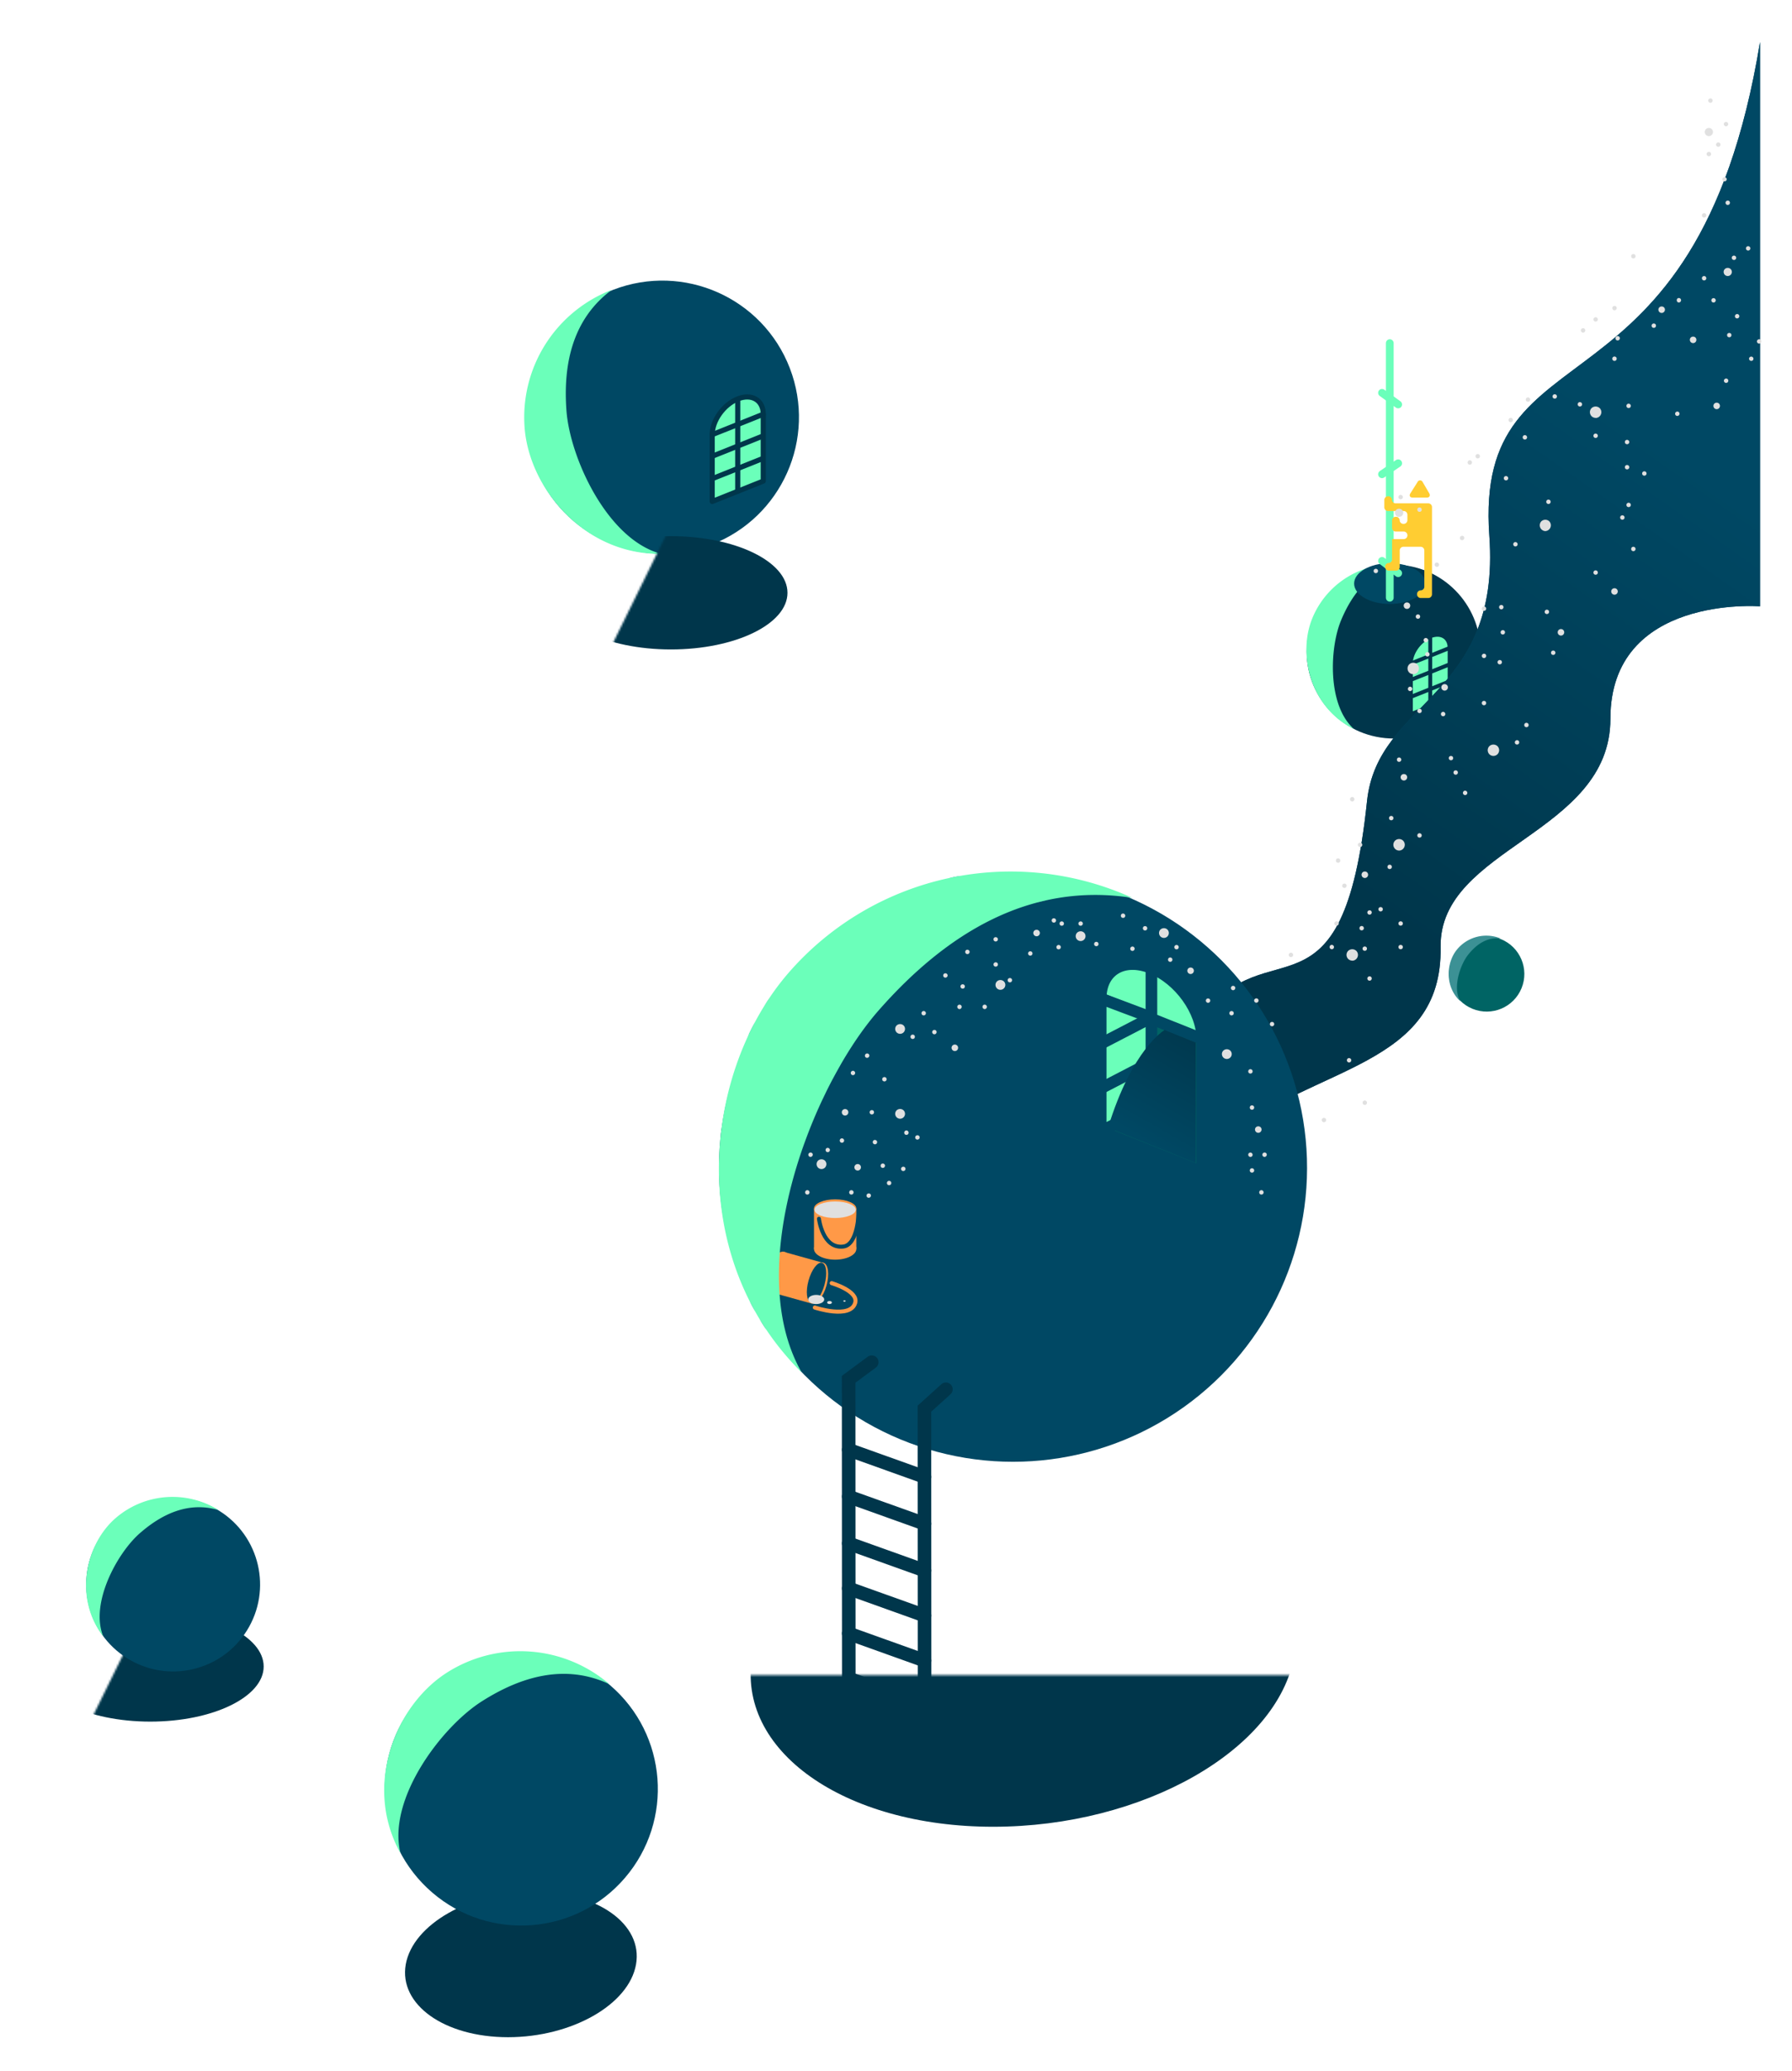 <svg id="圖層_1" data-name="圖層 1" xmlns="http://www.w3.org/2000/svg" xmlns:xlink="http://www.w3.org/1999/xlink" viewBox="0 0 924.15 1068"><defs><style>.cls-1{fill:#fff;}.cls-19,.cls-2,.cls-28,.cls-29,.cls-31{fill:none;}.cls-3{fill:url(#未命名漸層_10);}.cls-4{fill:url(#未命名漸層_10-2);}.cls-5{fill:url(#未命名漸層_10-3);}.cls-6{fill:url(#未命名漸層_10-4);}.cls-7{fill:url(#未命名漸層_10-5);}.cls-8{fill:url(#未命名漸層_10-6);}.cls-9{fill:url(#未命名漸層_10-7);}.cls-10{mask:url(#mask);}.cls-11{fill:#00364b;}.cls-12{mask:url(#mask-2);}.cls-13,.cls-25{fill:#006464;}.cls-14{fill:#3c9195;}.cls-15{fill:#004864;}.cls-16,.cls-18,.cls-21,.cls-24{fill:#6bffba;}.cls-17{mask:url(#mask-3);}.cls-18,.cls-21,.cls-31{stroke:#00364b;}.cls-18,.cls-19,.cls-21,.cls-24,.cls-25,.cls-28,.cls-29,.cls-31{stroke-linecap:round;}.cls-18,.cls-21,.cls-24,.cls-25{stroke-linejoin:round;}.cls-18{stroke-width:2px;}.cls-19{stroke:#6bffba;stroke-width:4px;}.cls-19,.cls-28,.cls-29,.cls-31{stroke-miterlimit:10;}.cls-20{fill:#ffcd32;}.cls-21{stroke-width:2.64px;}.cls-22{fill:url(#未命名漸層_3);}.cls-23{fill:url(#USGS_22_沙礫海灘_3);}.cls-24,.cls-25,.cls-28{stroke:#004864;}.cls-24,.cls-25{stroke-width:6px;}.cls-26{fill:#ff9947;}.cls-27{fill:#e0e0e0;}.cls-28{stroke-width:2.06px;}.cls-29{stroke:#ff9947;stroke-width:2.08px;}.cls-30{fill:url(#未命名漸層_3-2);}.cls-31{stroke-width:7px;}</style><linearGradient id="未命名漸層_10" x1="286.09" y1="-15153.27" x2="286.09" y2="-15059.27" gradientTransform="matrix(1, 0, 0, -1, 0, -14886)" gradientUnits="userSpaceOnUse"><stop offset="0" stop-color="#006464"/><stop offset="1" stop-color="#50adc0"/></linearGradient><linearGradient id="未命名漸層_10-2" x1="143.05" y1="-15226.47" x2="143.05" y2="-15132.47" xlink:href="#未命名漸層_10"/><linearGradient id="未命名漸層_10-3" x1="0" y1="-15153.27" x2="0" y2="-15059.27" xlink:href="#未命名漸層_10"/><linearGradient id="未命名漸層_10-4" x1="286.09" y1="-15006.87" x2="286.09" y2="-14912.87" xlink:href="#未命名漸層_10"/><linearGradient id="未命名漸層_10-5" x1="143.05" y1="-15080.07" x2="143.05" y2="-14986.07" xlink:href="#未命名漸層_10"/><linearGradient id="未命名漸層_10-6" x1="0" y1="-15006.87" x2="0" y2="-14912.87" xlink:href="#未命名漸層_10"/><linearGradient id="未命名漸層_10-7" x1="143.05" y1="-14933.67" x2="143.05" y2="-14839.67" xlink:href="#未命名漸層_10"/><mask id="mask" x="17.26" y="756.39" width="362.88" height="190.8" maskUnits="userSpaceOnUse"><polygon class="cls-1" points="108.26 762.2 17.26 947.2 287.26 947.2 380.14 756.39 108.26 762.2"/></mask><mask id="mask-2" x="280.05" y="765.35" width="506.97" height="240.98" maskUnits="userSpaceOnUse"><rect class="cls-1" x="280.05" y="863.83" width="506.97" height="142.49"/></mask><mask id="mask-3" x="285.89" y="195.39" width="366.26" height="190.8" maskUnits="userSpaceOnUse"><polygon class="cls-1" points="380.26 201.19 289.26 386.19 559.26 386.19 652.14 195.39 380.26 201.19"/></mask><linearGradient id="未命名漸層_3" x1="861.48" y1="232.9" x2="700.22" y2="462.42" gradientUnits="userSpaceOnUse"><stop offset="0" stop-color="#004864"/><stop offset="1" stop-color="#00364b"/></linearGradient><pattern id="USGS_22_沙礫海灘_3" data-name="USGS 22 沙礫海灘 3" width="286.09" height="292.8" patternTransform="translate(-70.96 2450.37)" patternUnits="userSpaceOnUse" viewBox="0 0 286.09 292.8"><rect class="cls-2" width="286.09" height="292.8"/><path class="cls-3" d="M262.84,229.3h-3a2.91,2.91,0,0,1-2.91-2.91v-3a2.91,2.91,0,0,1,2.91-2.91h3a2.91,2.91,0,0,1,2.91,2.91v3A2.91,2.91,0,0,1,262.84,229.3ZM260,214h0a1.3,1.3,0,0,0-1.3-1.3h0a1.3,1.3,0,0,0-1.3,1.3h0a1.3,1.3,0,0,0,1.3,1.3h0A1.3,1.3,0,0,0,260,214Zm0,19.16h0a1.3,1.3,0,0,0-1.3-1.3h0a1.3,1.3,0,0,0-1.3,1.3h0a1.3,1.3,0,0,0,1.3,1.3h0A1.3,1.3,0,0,0,260,233.17ZM249.8,213.42v-2a1.3,1.3,0,0,0-1.3-1.3h-2a1.3,1.3,0,0,0-1.3,1.3v2a1.3,1.3,0,0,0,1.3,1.3h2A1.3,1.3,0,0,0,249.8,213.42Zm77.43,22.07v-2a1.3,1.3,0,0,0-1.3-1.3h-2a1.3,1.3,0,0,0-1.3,1.3v2a1.3,1.3,0,0,0,1.3,1.3h2A1.3,1.3,0,0,0,327.23,235.48Zm-48.49-34.35v-2a1.3,1.3,0,0,0-1.3-1.3h-2a1.3,1.3,0,0,0-1.3,1.3v2a1.3,1.3,0,0,0,1.3,1.3h2A1.3,1.3,0,0,0,278.74,201.13Zm35-44.2v-2a1.3,1.3,0,0,0-1.3-1.3h-2a1.3,1.3,0,0,0-1.3,1.3v2a1.3,1.3,0,0,0,1.3,1.3h2A1.3,1.3,0,0,0,313.72,156.94Zm-65.94,75.64h0a1.3,1.3,0,0,0-1.3-1.3h0a1.3,1.3,0,0,0-1.3,1.3h0a1.3,1.3,0,0,0,1.3,1.3h0A1.3,1.3,0,0,0,247.78,232.57Zm-9.44-39.93v-3a2.91,2.91,0,0,0-2.91-2.91h-3a2.91,2.91,0,0,0-2.91,2.91v3a2.91,2.91,0,0,0,2.91,2.91h3A2.91,2.91,0,0,0,238.34,192.64Zm6.65-13h0a1.3,1.3,0,0,0-1.3-1.3h0a1.3,1.3,0,0,0-1.3,1.3h0a1.3,1.3,0,0,0,1.3,1.3h0A1.3,1.3,0,0,0,245,179.66Zm0,19.16h0a1.3,1.3,0,0,0-1.3-1.3h0a1.3,1.3,0,0,0-1.3,1.3h0a1.3,1.3,0,0,0,1.3,1.3h0A1.3,1.3,0,0,0,245,198.82Zm-22.61-19.16v-2a1.3,1.3,0,0,0-1.3-1.3h-2a1.3,1.3,0,0,0-1.3,1.3v2a1.3,1.3,0,0,0,1.3,1.3h2A1.3,1.3,0,0,0,222.38,179.66Zm-2,19.16h0a1.3,1.3,0,0,0-1.3-1.3h0a1.3,1.3,0,0,0-1.3,1.3h0a1.3,1.3,0,0,0,1.3,1.3h0A1.3,1.3,0,0,0,220.36,198.82ZM249,264.9v3a2.91,2.91,0,0,0,2.91,2.91h3a2.91,2.91,0,0,0,2.91-2.91v-3a2.91,2.91,0,0,0-2.91-2.91h-3A2.91,2.91,0,0,0,249,264.9Zm-43.49,6.64h0a1.3,1.3,0,0,0,1.3,1.3h0a1.3,1.3,0,0,0,1.3-1.3h0a1.3,1.3,0,0,0-1.3-1.3h0A1.3,1.3,0,0,0,205.49,271.54Zm31.64-18h0a1.3,1.3,0,0,0,1.3,1.3h0a1.3,1.3,0,0,0,1.3-1.3h0a1.3,1.3,0,0,0-1.3-1.3h0A1.3,1.3,0,0,0,237.13,253.53Zm-20.68-17.24h0a1.3,1.3,0,0,0,1.3,1.3h0a1.3,1.3,0,0,0,1.3-1.3h0a1.3,1.3,0,0,0-1.3-1.3h0A1.3,1.3,0,0,0,216.45,236.29Zm11.64,35.25v2a1.3,1.3,0,0,0,1.3,1.3h2a1.3,1.3,0,0,0,1.3-1.3v-2a1.3,1.3,0,0,0-1.3-1.3h-2A1.3,1.3,0,0,0,228.1,271.54Zm60.8,15.93v2a1.3,1.3,0,0,0,1.3,1.3h2a1.3,1.3,0,0,0,1.3-1.3v-2a1.3,1.3,0,0,0-1.3-1.3h-2A1.3,1.3,0,0,0,288.9,287.47Zm-58.78-35.09h0a1.3,1.3,0,0,0,1.3,1.3h0a1.3,1.3,0,0,0,1.3-1.3h0a1.3,1.3,0,0,0-1.3-1.3h0A1.3,1.3,0,0,0,230.12,252.39Zm-30-31.94h0a1.3,1.3,0,0,0,1.3,1.3h0a1.3,1.3,0,0,0,1.3-1.3h0a1.3,1.3,0,0,0-1.3-1.3h0A1.3,1.3,0,0,0,200.11,220.44Zm129.32,56.48h6.25a1.3,1.3,0,0,0,1.3-1.3v-6.25a1.3,1.3,0,0,0-1.3-1.3h-6.25a1.3,1.3,0,0,0-1.3,1.3v6.25A1.3,1.3,0,0,0,329.43,276.92Zm12,9.25h0a1.3,1.3,0,0,0,1.3-1.3h0a1.3,1.3,0,0,0-1.3-1.3h0a1.3,1.3,0,0,0-1.3,1.3h0A1.3,1.3,0,0,0,341.42,286.17Zm-19.16,0h0a1.3,1.3,0,0,0,1.3-1.3h0a1.3,1.3,0,0,0-1.3-1.3h0a1.3,1.3,0,0,0-1.3,1.3h0A1.3,1.3,0,0,0,322.26,286.17Zm19.16-22.61h2a1.3,1.3,0,0,0,1.3-1.3v-2a1.3,1.3,0,0,0-1.3-1.3h-2a1.3,1.3,0,0,0-1.3,1.3v2A1.3,1.3,0,0,0,341.42,263.56Zm-19.16-2h0a1.3,1.3,0,0,0,1.3-1.3h0a1.3,1.3,0,0,0-1.3-1.3h0a1.3,1.3,0,0,0-1.3,1.3h0A1.3,1.3,0,0,0,322.26,261.54Zm-29.53-18h-3a2.91,2.91,0,0,0-2.91,2.91v3a2.91,2.91,0,0,0,2.91,2.91h3a2.91,2.91,0,0,0,2.91-2.91v-3A2.91,2.91,0,0,0,292.73,243.52Zm-13-11.85h0a1.3,1.3,0,0,0-1.3,1.3h0a1.3,1.3,0,0,0,1.3,1.3h0a1.3,1.3,0,0,0,1.3-1.3h0A1.3,1.3,0,0,0,279.75,231.67Zm19.16,0h0a1.3,1.3,0,0,0-1.3,1.3h0a1.3,1.3,0,0,0,1.3,1.3h0a1.3,1.3,0,0,0,1.3-1.3h0A1.3,1.3,0,0,0,298.91,231.67Zm-19.16,22.61h-2a1.3,1.3,0,0,0-1.3,1.3v2a1.3,1.3,0,0,0,1.3,1.3h2a1.3,1.3,0,0,0,1.3-1.3v-2A1.3,1.3,0,0,0,279.75,254.28Zm19.16,2h0a1.3,1.3,0,0,0-1.3,1.3h0a1.3,1.3,0,0,0,1.3,1.3h0a1.3,1.3,0,0,0,1.3-1.3h0A1.3,1.3,0,0,0,298.91,256.3ZM362,222.94h-3a2.91,2.91,0,0,0-2.91,2.91v3A2.91,2.91,0,0,0,359,231.8h3a2.91,2.91,0,0,0,2.91-2.91v-3A2.91,2.91,0,0,0,362,222.94Zm-10.38-9.25h0a1.3,1.3,0,0,0-1.3,1.3h0a1.3,1.3,0,0,0,1.3,1.3h0a1.3,1.3,0,0,0,1.3-1.3h0A1.3,1.3,0,0,0,351.61,213.69Zm19.16,0h0a1.3,1.3,0,0,0-1.3,1.3h0a1.3,1.3,0,0,0,1.3,1.3h0a1.3,1.3,0,0,0,1.3-1.3h0A1.3,1.3,0,0,0,370.77,213.69Zm-19.16,22.61h-2a1.3,1.3,0,0,0-1.3,1.3v2a1.3,1.3,0,0,0,1.3,1.3h2a1.3,1.3,0,0,0,1.3-1.3v-2A1.3,1.3,0,0,0,351.61,236.29Zm19.16,2h0a1.3,1.3,0,0,0-1.3,1.3h0a1.3,1.3,0,0,0,1.3,1.3h0a1.3,1.3,0,0,0,1.3-1.3h0A1.3,1.3,0,0,0,370.77,238.32Zm-98.58-75.46h-3a2.91,2.91,0,0,0-2.91,2.91v3a2.91,2.91,0,0,0,2.91,2.91h3a2.91,2.91,0,0,0,2.91-2.91v-3A2.91,2.91,0,0,0,272.19,162.86Zm-13-11.85h0a1.3,1.3,0,0,0-1.3,1.3h0a1.3,1.3,0,0,0,1.3,1.3h0a1.3,1.3,0,0,0,1.3-1.3h0A1.3,1.3,0,0,0,259.21,151Zm19.16,0h0a1.3,1.3,0,0,0-1.3,1.3h0a1.3,1.3,0,0,0,1.3,1.3h0a1.3,1.3,0,0,0,1.3-1.3h0A1.3,1.3,0,0,0,278.36,151Zm-19.16,22.61h-2a1.3,1.3,0,0,0-1.3,1.3v2a1.3,1.3,0,0,0,1.3,1.3h2a1.3,1.3,0,0,0,1.3-1.3v-2A1.3,1.3,0,0,0,259.21,173.61Zm19.16,2h0a1.3,1.3,0,0,0-1.3,1.3h0a1.3,1.3,0,0,0,1.3,1.3h0a1.3,1.3,0,0,0,1.3-1.3h0A1.3,1.3,0,0,0,278.36,175.63ZM233.91,148.4h0a1.3,1.3,0,0,0-1.3,1.3h0a1.3,1.3,0,0,0,1.3,1.3h0a1.3,1.3,0,0,0,1.3-1.3h0A1.3,1.3,0,0,0,233.91,148.4ZM307,201.69v3a2.91,2.91,0,0,0,2.91,2.91h3a2.91,2.91,0,0,0,2.91-2.91v-3a2.91,2.91,0,0,0-2.91-2.91h-3A2.91,2.91,0,0,0,307,201.69Zm-11.85,7.78h0a1.3,1.3,0,0,0,1.3,1.3h0a1.3,1.3,0,0,0,1.3-1.3h0a1.3,1.3,0,0,0-1.3-1.3h0A1.3,1.3,0,0,0,295.12,209.48Zm0-19.16h0a1.3,1.3,0,0,0,1.3,1.3h0a1.3,1.3,0,0,0,1.3-1.3h0a1.3,1.3,0,0,0-1.3-1.3h0A1.3,1.3,0,0,0,295.12,190.32Zm22.61,19.16v2a1.3,1.3,0,0,0,1.3,1.3h2a1.3,1.3,0,0,0,1.3-1.3v-2a1.3,1.3,0,0,0-1.3-1.3h-2A1.3,1.3,0,0,0,317.73,209.48Zm2-19.16h0a1.3,1.3,0,0,0,1.3,1.3h0a1.3,1.3,0,0,0,1.3-1.3h0a1.3,1.3,0,0,0-1.3-1.3h0A1.3,1.3,0,0,0,319.75,190.32Zm21.12-6.95v-3a2.91,2.91,0,0,0-2.91-2.91h-3a2.91,2.91,0,0,0-2.91,2.91v3a2.91,2.91,0,0,0,2.91,2.91h3A2.91,2.91,0,0,0,340.87,183.37Zm6.65-13h0a1.3,1.3,0,0,0-1.3-1.3h0a1.3,1.3,0,0,0-1.3,1.3h0a1.3,1.3,0,0,0,1.3,1.3h0A1.3,1.3,0,0,0,347.52,170.39Zm0,19.16h0a1.3,1.3,0,0,0-1.3-1.3h0a1.3,1.3,0,0,0-1.3,1.3h0a1.3,1.3,0,0,0,1.3,1.3h0A1.3,1.3,0,0,0,347.52,189.55Zm-22.61-19.16v-2a1.3,1.3,0,0,0-1.3-1.3h-2a1.3,1.3,0,0,0-1.3,1.3v2a1.3,1.3,0,0,0,1.3,1.3h2A1.3,1.3,0,0,0,324.92,170.39Zm-2,19.16h0a1.3,1.3,0,0,0-1.3-1.3h0a1.3,1.3,0,0,0-1.3,1.3h0a1.3,1.3,0,0,0,1.3,1.3h0A1.3,1.3,0,0,0,322.9,189.55Z"/><path class="cls-4" d="M119.8,302.5h-3a2.91,2.91,0,0,1-2.91-2.91v-3a2.91,2.91,0,0,1,2.91-2.91h3a2.91,2.91,0,0,1,2.91,2.91v3A2.91,2.91,0,0,1,119.8,302.5Zm-2.88-15.29h0a1.3,1.3,0,0,0-1.3-1.3h0a1.3,1.3,0,0,0-1.3,1.3h0a1.3,1.3,0,0,0,1.3,1.3h0A1.3,1.3,0,0,0,116.91,287.21Zm0,19.16h0a1.3,1.3,0,0,0-1.3-1.3h0a1.3,1.3,0,0,0-1.3,1.3h0a1.3,1.3,0,0,0,1.3,1.3h0A1.3,1.3,0,0,0,116.91,306.37Zm-10.16-19.75v-2a1.3,1.3,0,0,0-1.3-1.3h-2a1.3,1.3,0,0,0-1.3,1.3v2a1.3,1.3,0,0,0,1.3,1.3h2A1.3,1.3,0,0,0,106.75,286.61Zm77.43,22.07v-2a1.3,1.3,0,0,0-1.3-1.3h-2a1.3,1.3,0,0,0-1.3,1.3v2a1.3,1.3,0,0,0,1.3,1.3h2A1.3,1.3,0,0,0,184.18,308.68Zm-48.49-34.35v-2a1.3,1.3,0,0,0-1.3-1.3h-2a1.3,1.3,0,0,0-1.3,1.3v2a1.3,1.3,0,0,0,1.3,1.3h2A1.3,1.3,0,0,0,135.69,274.33Zm35-44.2v-2a1.3,1.3,0,0,0-1.3-1.3h-2a1.3,1.3,0,0,0-1.3,1.3v2a1.3,1.3,0,0,0,1.3,1.3h2A1.3,1.3,0,0,0,170.67,230.14Zm-65.94,75.64h0a1.3,1.3,0,0,0-1.3-1.3h0a1.3,1.3,0,0,0-1.3,1.3h0a1.3,1.3,0,0,0,1.3,1.3h0A1.3,1.3,0,0,0,104.73,305.77Zm-9.44-39.93v-3a2.91,2.91,0,0,0-2.91-2.91h-3a2.91,2.91,0,0,0-2.91,2.91v3a2.91,2.91,0,0,0,2.91,2.91h3A2.91,2.91,0,0,0,95.29,265.84Zm6.65-13h0a1.3,1.3,0,0,0-1.3-1.3h0a1.3,1.3,0,0,0-1.3,1.3h0a1.3,1.3,0,0,0,1.3,1.3h0A1.3,1.3,0,0,0,101.95,252.86Zm0,19.16h0a1.3,1.3,0,0,0-1.3-1.3h0a1.3,1.3,0,0,0-1.3,1.3h0a1.3,1.3,0,0,0,1.3,1.3h0A1.3,1.3,0,0,0,101.95,272ZM79.34,252.86v-2a1.3,1.3,0,0,0-1.3-1.3H76a1.3,1.3,0,0,0-1.3,1.3v2a1.3,1.3,0,0,0,1.3,1.3h2A1.3,1.3,0,0,0,79.34,252.86Zm-2,19.16h0a1.3,1.3,0,0,0-1.3-1.3h0a1.3,1.3,0,0,0-1.3,1.3h0a1.3,1.3,0,0,0,1.3,1.3h0A1.3,1.3,0,0,0,77.32,272Zm28.62,66.08v3a2.91,2.91,0,0,0,2.91,2.91h3a2.91,2.91,0,0,0,2.91-2.91v-3a2.91,2.91,0,0,0-2.91-2.91h-3A2.91,2.91,0,0,0,105.93,338.1Zm-43.49,6.64h0a1.3,1.3,0,0,0,1.3,1.3h0a1.3,1.3,0,0,0,1.3-1.3h0a1.3,1.3,0,0,0-1.3-1.3h0A1.3,1.3,0,0,0,62.44,344.74Zm31.64-18h0a1.3,1.3,0,0,0,1.3,1.3h0a1.3,1.3,0,0,0,1.3-1.3h0a1.3,1.3,0,0,0-1.3-1.3h0A1.3,1.3,0,0,0,94.08,326.73ZM73.41,309.49h0a1.3,1.3,0,0,0,1.3,1.3h0a1.3,1.3,0,0,0,1.3-1.3h0a1.3,1.3,0,0,0-1.3-1.3h0A1.3,1.3,0,0,0,73.41,309.49ZM85,344.74v2a1.3,1.3,0,0,0,1.3,1.3h2a1.3,1.3,0,0,0,1.3-1.3v-2a1.3,1.3,0,0,0-1.3-1.3h-2A1.3,1.3,0,0,0,85,344.74Zm60.8,15.93v2a1.3,1.3,0,0,0,1.3,1.3h2a1.3,1.3,0,0,0,1.3-1.3v-2a1.3,1.3,0,0,0-1.3-1.3h-2A1.3,1.3,0,0,0,145.85,360.67ZM87.07,325.59h0a1.3,1.3,0,0,0,1.3,1.3h0a1.3,1.3,0,0,0,1.3-1.3h0a1.3,1.3,0,0,0-1.3-1.3h0A1.3,1.3,0,0,0,87.07,325.59Zm-30-31.94h0a1.3,1.3,0,0,0,1.3,1.3h0a1.3,1.3,0,0,0,1.3-1.3h0a1.3,1.3,0,0,0-1.3-1.3h0A1.3,1.3,0,0,0,57.07,293.64Zm129.32,56.48h6.25a1.3,1.3,0,0,0,1.3-1.3v-6.25a1.3,1.3,0,0,0-1.3-1.3h-6.25a1.3,1.3,0,0,0-1.3,1.3v6.25A1.3,1.3,0,0,0,186.38,350.12Zm12,9.25h0a1.3,1.3,0,0,0,1.3-1.3h0a1.3,1.3,0,0,0-1.3-1.3h0a1.3,1.3,0,0,0-1.3,1.3h0A1.3,1.3,0,0,0,198.37,359.37Zm-19.16,0h0a1.3,1.3,0,0,0,1.3-1.3h0a1.3,1.3,0,0,0-1.3-1.3h0a1.3,1.3,0,0,0-1.3,1.3h0A1.3,1.3,0,0,0,179.22,359.37Zm19.16-22.61h2a1.3,1.3,0,0,0,1.3-1.3v-2a1.3,1.3,0,0,0-1.3-1.3h-2a1.3,1.3,0,0,0-1.3,1.3v2A1.3,1.3,0,0,0,198.37,336.76Zm-19.16-2h0a1.3,1.3,0,0,0,1.3-1.3h0a1.3,1.3,0,0,0-1.3-1.3h0a1.3,1.3,0,0,0-1.3,1.3h0A1.3,1.3,0,0,0,179.22,334.74Zm-29.53-18h-3a2.91,2.91,0,0,0-2.91,2.91v3a2.91,2.91,0,0,0,2.91,2.91h3a2.91,2.91,0,0,0,2.91-2.91v-3A2.91,2.91,0,0,0,149.68,316.72Zm-13-11.85h0a1.3,1.3,0,0,0-1.3,1.3h0a1.3,1.3,0,0,0,1.3,1.3h0a1.3,1.3,0,0,0,1.3-1.3h0A1.3,1.3,0,0,0,136.7,304.87Zm19.16,0h0a1.3,1.3,0,0,0-1.3,1.3h0a1.3,1.3,0,0,0,1.3,1.3h0a1.3,1.3,0,0,0,1.3-1.3h0A1.3,1.3,0,0,0,155.86,304.87ZM136.7,327.48h-2a1.3,1.3,0,0,0-1.3,1.3v2a1.3,1.3,0,0,0,1.3,1.3h2a1.3,1.3,0,0,0,1.3-1.3v-2A1.3,1.3,0,0,0,136.7,327.48Zm19.16,2h0a1.3,1.3,0,0,0-1.3,1.3h0a1.3,1.3,0,0,0,1.3,1.3h0a1.3,1.3,0,0,0,1.3-1.3h0A1.3,1.3,0,0,0,155.86,329.5Zm63.09-33.36h-3A2.91,2.91,0,0,0,213,299v3a2.91,2.91,0,0,0,2.91,2.91h3a2.91,2.91,0,0,0,2.91-2.91v-3A2.91,2.91,0,0,0,218.95,296.14Zm-10.38-9.25h0a1.3,1.3,0,0,0-1.3,1.3h0a1.3,1.3,0,0,0,1.3,1.3h0a1.3,1.3,0,0,0,1.3-1.3h0A1.3,1.3,0,0,0,208.57,286.89Zm19.16,0h0a1.3,1.3,0,0,0-1.3,1.3h0a1.3,1.3,0,0,0,1.3,1.3h0a1.3,1.3,0,0,0,1.3-1.3h0A1.3,1.3,0,0,0,227.72,286.89Zm-19.16,22.61h-2a1.3,1.3,0,0,0-1.3,1.3v2a1.3,1.3,0,0,0,1.3,1.3h2a1.3,1.3,0,0,0,1.3-1.3v-2A1.3,1.3,0,0,0,208.57,309.49Zm19.16,2h0a1.3,1.3,0,0,0-1.3,1.3h0a1.3,1.3,0,0,0,1.3,1.3h0a1.3,1.3,0,0,0,1.3-1.3h0A1.3,1.3,0,0,0,227.72,311.51Zm-98.58-75.46h-3a2.91,2.91,0,0,0-2.91,2.91v3a2.91,2.91,0,0,0,2.91,2.91h3a2.91,2.91,0,0,0,2.91-2.91v-3A2.91,2.91,0,0,0,129.14,236.05Zm-13-11.85h0a1.3,1.3,0,0,0-1.3,1.3h0a1.3,1.3,0,0,0,1.3,1.3h0a1.3,1.3,0,0,0,1.3-1.3h0A1.3,1.3,0,0,0,116.16,224.21Zm19.16,0h0a1.3,1.3,0,0,0-1.3,1.3h0a1.3,1.3,0,0,0,1.3,1.3h0a1.3,1.3,0,0,0,1.3-1.3h0A1.3,1.3,0,0,0,135.32,224.21Zm-19.16,22.61h-2a1.3,1.3,0,0,0-1.3,1.3v2a1.3,1.3,0,0,0,1.3,1.3h2a1.3,1.3,0,0,0,1.3-1.3v-2A1.3,1.3,0,0,0,116.16,246.81Zm19.16,2h0a1.3,1.3,0,0,0-1.3,1.3h0a1.3,1.3,0,0,0,1.3,1.3h0a1.3,1.3,0,0,0,1.3-1.3h0A1.3,1.3,0,0,0,135.32,248.83ZM90.86,221.6h0a1.3,1.3,0,0,0-1.3,1.3h0a1.3,1.3,0,0,0,1.3,1.3h0a1.3,1.3,0,0,0,1.3-1.3h0A1.3,1.3,0,0,0,90.86,221.6Zm73.07,53.29v3a2.91,2.91,0,0,0,2.91,2.91h3a2.91,2.91,0,0,0,2.91-2.91v-3a2.91,2.91,0,0,0-2.91-2.91h-3A2.91,2.91,0,0,0,163.93,274.89Zm-11.85,7.78h0a1.3,1.3,0,0,0,1.3,1.3h0a1.3,1.3,0,0,0,1.3-1.3h0a1.3,1.3,0,0,0-1.3-1.3h0A1.3,1.3,0,0,0,152.08,282.68Zm0-19.16h0a1.3,1.3,0,0,0,1.3,1.3h0a1.3,1.3,0,0,0,1.3-1.3h0a1.3,1.3,0,0,0-1.3-1.3h0A1.3,1.3,0,0,0,152.08,263.52Zm22.61,19.16v2A1.3,1.3,0,0,0,176,286h2a1.3,1.3,0,0,0,1.3-1.3v-2a1.3,1.3,0,0,0-1.3-1.3h-2A1.3,1.3,0,0,0,174.68,282.68Zm2-19.16h0a1.3,1.3,0,0,0,1.3,1.3h0a1.3,1.3,0,0,0,1.3-1.3h0a1.3,1.3,0,0,0-1.3-1.3h0A1.3,1.3,0,0,0,176.71,263.52Zm21.12-6.95v-3a2.91,2.91,0,0,0-2.91-2.91h-3a2.91,2.91,0,0,0-2.91,2.91v3a2.91,2.91,0,0,0,2.91,2.91h3A2.91,2.91,0,0,0,197.82,256.57Zm6.65-13h0a1.3,1.3,0,0,0-1.3-1.3h0a1.3,1.3,0,0,0-1.3,1.3h0a1.3,1.3,0,0,0,1.3,1.3h0A1.3,1.3,0,0,0,204.48,243.59Zm0,19.16h0a1.3,1.3,0,0,0-1.3-1.3h0a1.3,1.3,0,0,0-1.3,1.3h0a1.3,1.3,0,0,0,1.3,1.3h0A1.3,1.3,0,0,0,204.48,262.75Zm-22.61-19.16v-2a1.3,1.3,0,0,0-1.3-1.3h-2a1.3,1.3,0,0,0-1.3,1.3v2a1.3,1.3,0,0,0,1.3,1.3h2A1.3,1.3,0,0,0,181.87,243.59Zm-2,19.16h0a1.3,1.3,0,0,0-1.3-1.3h0a1.3,1.3,0,0,0-1.3,1.3h0a1.3,1.3,0,0,0,1.3,1.3h0A1.3,1.3,0,0,0,179.85,262.75Z"/><path class="cls-5" d="M-23.25,229.3h-3a2.91,2.91,0,0,1-2.91-2.91v-3a2.91,2.91,0,0,1,2.91-2.91h3a2.91,2.91,0,0,1,2.91,2.91v3A2.91,2.91,0,0,1-23.25,229.3ZM-26.13,214h0a1.3,1.3,0,0,0-1.3-1.3h0a1.3,1.3,0,0,0-1.3,1.3h0a1.3,1.3,0,0,0,1.3,1.3h0A1.3,1.3,0,0,0-26.13,214Zm0,19.16h0a1.3,1.3,0,0,0-1.3-1.3h0a1.3,1.3,0,0,0-1.3,1.3h0a1.3,1.3,0,0,0,1.3,1.3h0A1.3,1.3,0,0,0-26.13,233.17Zm-10.16-19.75v-2a1.3,1.3,0,0,0-1.3-1.3h-2a1.3,1.3,0,0,0-1.3,1.3v2a1.3,1.3,0,0,0,1.3,1.3h2A1.3,1.3,0,0,0-36.29,213.42Zm77.43,22.07v-2a1.3,1.3,0,0,0-1.3-1.3h-2a1.3,1.3,0,0,0-1.3,1.3v2a1.3,1.3,0,0,0,1.3,1.3h2A1.3,1.3,0,0,0,41.14,235.48ZM-7.35,201.13v-2a1.3,1.3,0,0,0-1.3-1.3h-2a1.3,1.3,0,0,0-1.3,1.3v2a1.3,1.3,0,0,0,1.3,1.3h2A1.3,1.3,0,0,0-7.35,201.13Zm35-44.2v-2a1.3,1.3,0,0,0-1.3-1.3h-2a1.3,1.3,0,0,0-1.3,1.3v2a1.3,1.3,0,0,0,1.3,1.3h2A1.3,1.3,0,0,0,27.62,156.94Zm-65.94,75.64h0a1.3,1.3,0,0,0-1.3-1.3h0a1.3,1.3,0,0,0-1.3,1.3h0a1.3,1.3,0,0,0,1.3,1.3h0A1.3,1.3,0,0,0-38.31,232.57Zm-9.44-39.93v-3a2.91,2.91,0,0,0-2.91-2.91h-3a2.91,2.91,0,0,0-2.91,2.91v3a2.91,2.91,0,0,0,2.91,2.91h3A2.91,2.91,0,0,0-47.76,192.64Zm6.65-13h0a1.3,1.3,0,0,0-1.3-1.3h0a1.3,1.3,0,0,0-1.3,1.3h0a1.3,1.3,0,0,0,1.3,1.3h0A1.3,1.3,0,0,0-41.1,179.66Zm0,19.16h0a1.3,1.3,0,0,0-1.3-1.3h0a1.3,1.3,0,0,0-1.3,1.3h0a1.3,1.3,0,0,0,1.3,1.3h0A1.3,1.3,0,0,0-41.1,198.82Zm-22.61-19.16v-2a1.3,1.3,0,0,0-1.3-1.3h-2a1.3,1.3,0,0,0-1.3,1.3v2A1.3,1.3,0,0,0-67,181h2A1.3,1.3,0,0,0-63.71,179.66Zm-2,19.16h0a1.3,1.3,0,0,0-1.3-1.3h0a1.3,1.3,0,0,0-1.3,1.3h0a1.3,1.3,0,0,0,1.3,1.3h0A1.3,1.3,0,0,0-65.73,198.82Zm28.62,66.08v3a2.91,2.91,0,0,0,2.91,2.91h3a2.91,2.91,0,0,0,2.91-2.91v-3A2.91,2.91,0,0,0-31.16,262h-3A2.91,2.91,0,0,0-37.11,264.9Zm-43.49,6.64h0a1.3,1.3,0,0,0,1.3,1.3h0a1.3,1.3,0,0,0,1.3-1.3h0a1.3,1.3,0,0,0-1.3-1.3h0A1.3,1.3,0,0,0-80.61,271.54Zm31.64-18h0a1.3,1.3,0,0,0,1.3,1.3h0a1.3,1.3,0,0,0,1.3-1.3h0a1.3,1.3,0,0,0-1.3-1.3h0A1.3,1.3,0,0,0-49,253.53Zm-20.68-17.24h0a1.3,1.3,0,0,0,1.3,1.3h0a1.3,1.3,0,0,0,1.3-1.3h0a1.3,1.3,0,0,0-1.3-1.3h0A1.3,1.3,0,0,0-69.64,236.29ZM-58,271.54v2a1.3,1.3,0,0,0,1.3,1.3h2a1.3,1.3,0,0,0,1.3-1.3v-2a1.3,1.3,0,0,0-1.3-1.3h-2A1.3,1.3,0,0,0-58,271.54ZM2.8,287.47v2a1.3,1.3,0,0,0,1.3,1.3h2a1.3,1.3,0,0,0,1.3-1.3v-2a1.3,1.3,0,0,0-1.3-1.3h-2A1.3,1.3,0,0,0,2.8,287.47ZM-56,252.39h0a1.3,1.3,0,0,0,1.3,1.3h0a1.3,1.3,0,0,0,1.3-1.3h0a1.3,1.3,0,0,0-1.3-1.3h0A1.3,1.3,0,0,0-56,252.39Zm-30-31.94h0a1.3,1.3,0,0,0,1.3,1.3h0a1.3,1.3,0,0,0,1.3-1.3h0a1.3,1.3,0,0,0-1.3-1.3h0A1.3,1.3,0,0,0-86,220.44ZM43.34,276.92h6.25a1.3,1.3,0,0,0,1.3-1.3v-6.25a1.3,1.3,0,0,0-1.3-1.3H43.34a1.3,1.3,0,0,0-1.3,1.3v6.25A1.3,1.3,0,0,0,43.34,276.92Zm12,9.25h0a1.3,1.3,0,0,0,1.3-1.3h0a1.3,1.3,0,0,0-1.3-1.3h0a1.3,1.3,0,0,0-1.3,1.3h0A1.3,1.3,0,0,0,55.32,286.17Zm-19.16,0h0a1.3,1.3,0,0,0,1.3-1.3h0a1.3,1.3,0,0,0-1.3-1.3h0a1.3,1.3,0,0,0-1.3,1.3h0A1.3,1.3,0,0,0,36.17,286.17Zm19.16-22.61h2a1.3,1.3,0,0,0,1.3-1.3v-2a1.3,1.3,0,0,0-1.3-1.3h-2a1.3,1.3,0,0,0-1.3,1.3v2A1.3,1.3,0,0,0,55.32,263.56Zm-19.16-2h0a1.3,1.3,0,0,0,1.3-1.3h0a1.3,1.3,0,0,0-1.3-1.3h0a1.3,1.3,0,0,0-1.3,1.3h0A1.3,1.3,0,0,0,36.17,261.54Zm-29.53-18h-3a2.91,2.91,0,0,0-2.91,2.91v3a2.91,2.91,0,0,0,2.91,2.91h3a2.91,2.91,0,0,0,2.91-2.91v-3A2.91,2.91,0,0,0,6.64,243.52Zm-13-11.85h0a1.3,1.3,0,0,0-1.3,1.3h0a1.3,1.3,0,0,0,1.3,1.3h0A1.3,1.3,0,0,0-5,233h0A1.3,1.3,0,0,0-6.34,231.67Zm19.16,0h0a1.3,1.3,0,0,0-1.3,1.3h0a1.3,1.3,0,0,0,1.3,1.3h0a1.3,1.3,0,0,0,1.3-1.3h0A1.3,1.3,0,0,0,12.81,231.67ZM-6.34,254.28h-2a1.3,1.3,0,0,0-1.3,1.3v2a1.3,1.3,0,0,0,1.3,1.3h2a1.3,1.3,0,0,0,1.3-1.3v-2A1.3,1.3,0,0,0-6.34,254.28Zm19.16,2h0a1.3,1.3,0,0,0-1.3,1.3h0a1.3,1.3,0,0,0,1.3,1.3h0a1.3,1.3,0,0,0,1.3-1.3h0A1.3,1.3,0,0,0,12.81,256.3ZM75.9,222.94h-3A2.91,2.91,0,0,0,70,225.85v3a2.91,2.91,0,0,0,2.91,2.91h3a2.91,2.91,0,0,0,2.91-2.91v-3A2.91,2.91,0,0,0,75.9,222.94Zm-10.38-9.25h0a1.3,1.3,0,0,0-1.3,1.3h0a1.3,1.3,0,0,0,1.3,1.3h0a1.3,1.3,0,0,0,1.3-1.3h0A1.3,1.3,0,0,0,65.52,213.69Zm19.16,0h0a1.3,1.3,0,0,0-1.3,1.3h0a1.3,1.3,0,0,0,1.3,1.3h0A1.3,1.3,0,0,0,86,215h0A1.3,1.3,0,0,0,84.68,213.69ZM65.52,236.29h-2a1.3,1.3,0,0,0-1.3,1.3v2a1.3,1.3,0,0,0,1.3,1.3h2a1.3,1.3,0,0,0,1.3-1.3v-2A1.3,1.3,0,0,0,65.52,236.29Zm19.16,2h0a1.3,1.3,0,0,0-1.3,1.3h0a1.3,1.3,0,0,0,1.3,1.3h0a1.3,1.3,0,0,0,1.3-1.3h0A1.3,1.3,0,0,0,84.68,238.32Zm-98.58-75.46h-3a2.91,2.91,0,0,0-2.91,2.91v3a2.91,2.91,0,0,0,2.91,2.91h3A2.91,2.91,0,0,0-11,168.81v-3A2.91,2.91,0,0,0-13.91,162.86Zm-13-11.85h0a1.3,1.3,0,0,0-1.3,1.3h0a1.3,1.3,0,0,0,1.3,1.3h0a1.3,1.3,0,0,0,1.3-1.3h0A1.3,1.3,0,0,0-26.88,151Zm19.16,0h0a1.3,1.3,0,0,0-1.3,1.3h0a1.3,1.3,0,0,0,1.3,1.3h0a1.3,1.3,0,0,0,1.3-1.3h0A1.3,1.3,0,0,0-7.73,151Zm-19.16,22.61h-2a1.3,1.3,0,0,0-1.3,1.3v2a1.3,1.3,0,0,0,1.3,1.3h2a1.3,1.3,0,0,0,1.3-1.3v-2A1.3,1.3,0,0,0-26.88,173.61Zm19.16,2h0a1.3,1.3,0,0,0-1.3,1.3h0a1.3,1.3,0,0,0,1.3,1.3h0a1.3,1.3,0,0,0,1.3-1.3h0A1.3,1.3,0,0,0-7.73,175.63ZM-52.19,148.4h0a1.3,1.3,0,0,0-1.3,1.3h0a1.3,1.3,0,0,0,1.3,1.3h0a1.3,1.3,0,0,0,1.3-1.3h0A1.3,1.3,0,0,0-52.19,148.4Zm73.07,53.29v3a2.91,2.91,0,0,0,2.91,2.91h3a2.91,2.91,0,0,0,2.91-2.91v-3a2.91,2.91,0,0,0-2.91-2.91h-3A2.91,2.91,0,0,0,20.88,201.69ZM9,209.48H9a1.3,1.3,0,0,0,1.3,1.3h0a1.3,1.3,0,0,0,1.3-1.3h0a1.3,1.3,0,0,0-1.3-1.3h0A1.3,1.3,0,0,0,9,209.48Zm0-19.16H9a1.3,1.3,0,0,0,1.3,1.3h0a1.3,1.3,0,0,0,1.3-1.3h0a1.3,1.3,0,0,0-1.3-1.3h0A1.3,1.3,0,0,0,9,190.32Zm22.61,19.16v2a1.3,1.3,0,0,0,1.3,1.3h2a1.3,1.3,0,0,0,1.3-1.3v-2a1.3,1.3,0,0,0-1.3-1.3h-2A1.3,1.3,0,0,0,31.64,209.48Zm2-19.16h0a1.3,1.3,0,0,0,1.3,1.3h0a1.3,1.3,0,0,0,1.3-1.3h0A1.3,1.3,0,0,0,35,189h0A1.3,1.3,0,0,0,33.66,190.32Zm21.12-6.95v-3a2.91,2.91,0,0,0-2.91-2.91h-3a2.91,2.91,0,0,0-2.91,2.91v3a2.91,2.91,0,0,0,2.91,2.91h3A2.91,2.91,0,0,0,54.78,183.37Zm6.65-13h0a1.3,1.3,0,0,0-1.3-1.3h0a1.3,1.3,0,0,0-1.3,1.3h0a1.3,1.3,0,0,0,1.3,1.3h0A1.3,1.3,0,0,0,61.43,170.39Zm0,19.16h0a1.3,1.3,0,0,0-1.3-1.3h0a1.3,1.3,0,0,0-1.3,1.3h0a1.3,1.3,0,0,0,1.3,1.3h0A1.3,1.3,0,0,0,61.43,189.55ZM38.82,170.39v-2a1.3,1.3,0,0,0-1.3-1.3h-2a1.3,1.3,0,0,0-1.3,1.3v2a1.3,1.3,0,0,0,1.3,1.3h2A1.3,1.3,0,0,0,38.82,170.39Zm-2,19.16h0a1.3,1.3,0,0,0-1.3-1.3h0a1.3,1.3,0,0,0-1.3,1.3h0a1.3,1.3,0,0,0,1.3,1.3h0A1.3,1.3,0,0,0,36.8,189.55Z"/><path class="cls-6" d="M262.84,82.91h-3A2.91,2.91,0,0,1,256.89,80V77A2.91,2.91,0,0,1,259.8,74h3A2.91,2.91,0,0,1,265.75,77v3A2.91,2.91,0,0,1,262.84,82.91ZM260,67.61h0a1.3,1.3,0,0,0-1.3-1.3h0a1.3,1.3,0,0,0-1.3,1.3h0a1.3,1.3,0,0,0,1.3,1.3h0A1.3,1.3,0,0,0,260,67.61Zm0,19.16h0a1.3,1.3,0,0,0-1.3-1.3h0a1.3,1.3,0,0,0-1.3,1.3h0a1.3,1.3,0,0,0,1.3,1.3h0A1.3,1.3,0,0,0,260,86.77ZM249.8,67V65a1.3,1.3,0,0,0-1.3-1.3h-2a1.3,1.3,0,0,0-1.3,1.3v2a1.3,1.3,0,0,0,1.3,1.3h2A1.3,1.3,0,0,0,249.8,67Zm77.43,22.07v-2a1.3,1.3,0,0,0-1.3-1.3h-2a1.3,1.3,0,0,0-1.3,1.3v2a1.3,1.3,0,0,0,1.3,1.3h2A1.3,1.3,0,0,0,327.23,89.08ZM278.74,54.74v-2a1.3,1.3,0,0,0-1.3-1.3h-2a1.3,1.3,0,0,0-1.3,1.3v2a1.3,1.3,0,0,0,1.3,1.3h2A1.3,1.3,0,0,0,278.74,54.74Zm35-44.2v-2a1.3,1.3,0,0,0-1.3-1.3h-2a1.3,1.3,0,0,0-1.3,1.3v2a1.3,1.3,0,0,0,1.3,1.3h2A1.3,1.3,0,0,0,313.72,10.54ZM247.78,86.17h0a1.3,1.3,0,0,0-1.3-1.3h0a1.3,1.3,0,0,0-1.3,1.3h0a1.3,1.3,0,0,0,1.3,1.3h0A1.3,1.3,0,0,0,247.78,86.17Zm-9.44-39.93v-3a2.91,2.91,0,0,0-2.91-2.91h-3a2.91,2.91,0,0,0-2.91,2.91v3a2.91,2.91,0,0,0,2.91,2.91h3A2.91,2.91,0,0,0,238.34,46.24Zm6.65-13h0a1.3,1.3,0,0,0-1.3-1.3h0a1.3,1.3,0,0,0-1.3,1.3h0a1.3,1.3,0,0,0,1.3,1.3h0A1.3,1.3,0,0,0,245,33.27Zm0,19.16h0a1.3,1.3,0,0,0-1.3-1.3h0a1.3,1.3,0,0,0-1.3,1.3h0a1.3,1.3,0,0,0,1.3,1.3h0A1.3,1.3,0,0,0,245,52.42ZM222.38,33.27v-2a1.3,1.3,0,0,0-1.3-1.3h-2a1.3,1.3,0,0,0-1.3,1.3v2a1.3,1.3,0,0,0,1.3,1.3h2A1.3,1.3,0,0,0,222.38,33.27Zm-2,19.16h0a1.3,1.3,0,0,0-1.3-1.3h0a1.3,1.3,0,0,0-1.3,1.3h0a1.3,1.3,0,0,0,1.3,1.3h0A1.3,1.3,0,0,0,220.36,52.42ZM249,118.51v3a2.91,2.91,0,0,0,2.91,2.91h3a2.91,2.91,0,0,0,2.91-2.91v-3a2.91,2.91,0,0,0-2.91-2.91h-3A2.91,2.91,0,0,0,249,118.51Zm-43.49,6.64h0a1.3,1.3,0,0,0,1.3,1.3h0a1.3,1.3,0,0,0,1.3-1.3h0a1.3,1.3,0,0,0-1.3-1.3h0A1.3,1.3,0,0,0,205.49,125.14Zm31.64-18h0a1.3,1.3,0,0,0,1.3,1.3h0a1.3,1.3,0,0,0,1.3-1.3h0a1.3,1.3,0,0,0-1.3-1.3h0A1.3,1.3,0,0,0,237.13,107.13ZM216.45,89.89h0a1.3,1.3,0,0,0,1.3,1.3h0a1.3,1.3,0,0,0,1.3-1.3h0a1.3,1.3,0,0,0-1.3-1.3h0A1.3,1.3,0,0,0,216.45,89.89Zm11.64,35.25v2a1.3,1.3,0,0,0,1.3,1.3h2a1.3,1.3,0,0,0,1.3-1.3v-2a1.3,1.3,0,0,0-1.3-1.3h-2A1.3,1.3,0,0,0,228.1,125.14Zm60.8,15.93v2a1.3,1.3,0,0,0,1.3,1.3h2a1.3,1.3,0,0,0,1.3-1.3v-2a1.3,1.3,0,0,0-1.3-1.3h-2A1.3,1.3,0,0,0,288.9,141.08ZM230.12,106h0a1.3,1.3,0,0,0,1.3,1.3h0a1.3,1.3,0,0,0,1.3-1.3h0a1.3,1.3,0,0,0-1.3-1.3h0A1.3,1.3,0,0,0,230.12,106ZM200.11,74h0a1.3,1.3,0,0,0,1.3,1.3h0a1.3,1.3,0,0,0,1.3-1.3h0a1.3,1.3,0,0,0-1.3-1.3h0A1.3,1.3,0,0,0,200.11,74Zm129.32,56.48h6.25a1.3,1.3,0,0,0,1.3-1.3V123a1.3,1.3,0,0,0-1.3-1.3h-6.25a1.3,1.3,0,0,0-1.3,1.3v6.25A1.3,1.3,0,0,0,329.43,130.52Zm12,9.25h0a1.3,1.3,0,0,0,1.3-1.3h0a1.3,1.3,0,0,0-1.3-1.3h0a1.3,1.3,0,0,0-1.3,1.3h0A1.3,1.3,0,0,0,341.42,139.77Zm-19.16,0h0a1.3,1.3,0,0,0,1.3-1.3h0a1.3,1.3,0,0,0-1.3-1.3h0a1.3,1.3,0,0,0-1.3,1.3h0A1.3,1.3,0,0,0,322.26,139.77Zm19.16-22.61h2a1.3,1.3,0,0,0,1.3-1.3v-2a1.3,1.3,0,0,0-1.3-1.3h-2a1.3,1.3,0,0,0-1.3,1.3v2A1.3,1.3,0,0,0,341.42,117.16Zm-19.16-2h0a1.3,1.3,0,0,0,1.3-1.3h0a1.3,1.3,0,0,0-1.3-1.3h0a1.3,1.3,0,0,0-1.3,1.3h0A1.3,1.3,0,0,0,322.26,115.14Zm-29.53-18h-3a2.91,2.91,0,0,0-2.91,2.91v3a2.91,2.91,0,0,0,2.91,2.91h3a2.91,2.91,0,0,0,2.91-2.91v-3A2.91,2.91,0,0,0,292.73,97.12Zm-13-11.85h0a1.3,1.3,0,0,0-1.3,1.3h0a1.3,1.3,0,0,0,1.3,1.3h0a1.3,1.3,0,0,0,1.3-1.3h0A1.3,1.3,0,0,0,279.75,85.27Zm19.16,0h0a1.3,1.3,0,0,0-1.3,1.3h0a1.3,1.3,0,0,0,1.3,1.3h0a1.3,1.3,0,0,0,1.3-1.3h0A1.3,1.3,0,0,0,298.91,85.27Zm-19.16,22.61h-2a1.3,1.3,0,0,0-1.3,1.3v2a1.3,1.3,0,0,0,1.3,1.3h2a1.3,1.3,0,0,0,1.3-1.3v-2A1.3,1.3,0,0,0,279.75,107.88Zm19.16,2h0a1.3,1.3,0,0,0-1.3,1.3h0a1.3,1.3,0,0,0,1.3,1.3h0a1.3,1.3,0,0,0,1.3-1.3h0A1.3,1.3,0,0,0,298.91,109.9ZM362,76.54h-3A2.91,2.91,0,0,0,356,79.45v3A2.91,2.91,0,0,0,359,85.4h3a2.91,2.91,0,0,0,2.91-2.91v-3A2.91,2.91,0,0,0,362,76.54Zm-10.38-9.25h0a1.3,1.3,0,0,0-1.3,1.3h0a1.3,1.3,0,0,0,1.3,1.3h0a1.3,1.3,0,0,0,1.3-1.3h0A1.3,1.3,0,0,0,351.61,67.29Zm19.16,0h0a1.3,1.3,0,0,0-1.3,1.3h0a1.3,1.3,0,0,0,1.3,1.3h0a1.3,1.3,0,0,0,1.3-1.3h0A1.3,1.3,0,0,0,370.77,67.29ZM351.61,89.89h-2a1.3,1.3,0,0,0-1.3,1.3v2a1.3,1.3,0,0,0,1.3,1.3h2a1.3,1.3,0,0,0,1.3-1.3v-2A1.3,1.3,0,0,0,351.61,89.89Zm19.16,2h0a1.3,1.3,0,0,0-1.3,1.3h0a1.3,1.3,0,0,0,1.3,1.3h0a1.3,1.3,0,0,0,1.3-1.3h0A1.3,1.3,0,0,0,370.77,91.92ZM272.19,16.46h-3a2.91,2.91,0,0,0-2.91,2.91v3a2.91,2.91,0,0,0,2.91,2.91h3a2.91,2.91,0,0,0,2.91-2.91v-3A2.91,2.91,0,0,0,272.19,16.46Zm-13-11.85h0a1.3,1.3,0,0,0-1.3,1.3h0a1.3,1.3,0,0,0,1.3,1.3h0a1.3,1.3,0,0,0,1.3-1.3h0A1.3,1.3,0,0,0,259.21,4.61Zm19.16,0h0a1.3,1.3,0,0,0-1.3,1.3h0a1.3,1.3,0,0,0,1.3,1.3h0a1.3,1.3,0,0,0,1.3-1.3h0A1.3,1.3,0,0,0,278.36,4.61ZM259.21,27.21h-2a1.3,1.3,0,0,0-1.3,1.3v2a1.3,1.3,0,0,0,1.3,1.3h2a1.3,1.3,0,0,0,1.3-1.3v-2A1.3,1.3,0,0,0,259.21,27.21Zm19.16,2h0a1.3,1.3,0,0,0-1.3,1.3h0a1.3,1.3,0,0,0,1.3,1.3h0a1.3,1.3,0,0,0,1.3-1.3h0A1.3,1.3,0,0,0,278.36,29.24ZM233.91,2h0a1.3,1.3,0,0,0-1.3,1.3h0a1.3,1.3,0,0,0,1.3,1.3h0a1.3,1.3,0,0,0,1.3-1.3h0A1.3,1.3,0,0,0,233.91,2ZM307,55.29v3a2.91,2.91,0,0,0,2.91,2.91h3a2.91,2.91,0,0,0,2.91-2.91v-3a2.91,2.91,0,0,0-2.91-2.91h-3A2.91,2.91,0,0,0,307,55.29Zm-11.85,7.78h0a1.3,1.3,0,0,0,1.3,1.3h0a1.3,1.3,0,0,0,1.3-1.3h0a1.3,1.3,0,0,0-1.3-1.3h0A1.3,1.3,0,0,0,295.12,63.08Zm0-19.16h0a1.3,1.3,0,0,0,1.3,1.3h0a1.3,1.3,0,0,0,1.3-1.3h0a1.3,1.3,0,0,0-1.3-1.3h0A1.3,1.3,0,0,0,295.12,43.92Zm22.61,19.16v2a1.3,1.3,0,0,0,1.3,1.3h2a1.3,1.3,0,0,0,1.3-1.3v-2a1.3,1.3,0,0,0-1.3-1.3h-2A1.3,1.3,0,0,0,317.73,63.08Zm2-19.16h0a1.3,1.3,0,0,0,1.3,1.3h0a1.3,1.3,0,0,0,1.3-1.3h0a1.3,1.3,0,0,0-1.3-1.3h0A1.3,1.3,0,0,0,319.75,43.92ZM340.87,37v-3A2.91,2.91,0,0,0,338,31h-3A2.91,2.91,0,0,0,332,33.93v3a2.91,2.91,0,0,0,2.91,2.91h3A2.91,2.91,0,0,0,340.87,37Zm6.65-13h0a1.3,1.3,0,0,0-1.3-1.3h0a1.3,1.3,0,0,0-1.3,1.3h0a1.3,1.3,0,0,0,1.3,1.3h0A1.3,1.3,0,0,0,347.52,24Zm0,19.16h0a1.3,1.3,0,0,0-1.3-1.3h0a1.3,1.3,0,0,0-1.3,1.3h0a1.3,1.3,0,0,0,1.3,1.3h0A1.3,1.3,0,0,0,347.52,43.15ZM324.92,24V22a1.3,1.3,0,0,0-1.3-1.3h-2a1.3,1.3,0,0,0-1.3,1.3v2a1.3,1.3,0,0,0,1.3,1.3h2A1.3,1.3,0,0,0,324.92,24Zm-2,19.16h0a1.3,1.3,0,0,0-1.3-1.3h0a1.3,1.3,0,0,0-1.3,1.3h0a1.3,1.3,0,0,0,1.3,1.3h0A1.3,1.3,0,0,0,322.9,43.15Z"/><path class="cls-7" d="M119.8,156.1h-3a2.91,2.91,0,0,1-2.91-2.91v-3a2.91,2.91,0,0,1,2.91-2.91h3a2.91,2.91,0,0,1,2.91,2.91v3A2.91,2.91,0,0,1,119.8,156.1Zm-2.88-15.29h0a1.3,1.3,0,0,0-1.3-1.3h0a1.3,1.3,0,0,0-1.3,1.3h0a1.3,1.3,0,0,0,1.3,1.3h0A1.3,1.3,0,0,0,116.91,140.81Zm0,19.16h0a1.3,1.3,0,0,0-1.3-1.3h0a1.3,1.3,0,0,0-1.3,1.3h0a1.3,1.3,0,0,0,1.3,1.3h0A1.3,1.3,0,0,0,116.91,160Zm-10.16-19.75v-2a1.3,1.3,0,0,0-1.3-1.3h-2a1.3,1.3,0,0,0-1.3,1.3v2a1.3,1.3,0,0,0,1.3,1.3h2A1.3,1.3,0,0,0,106.75,140.22Zm77.43,22.07v-2a1.3,1.3,0,0,0-1.3-1.3h-2a1.3,1.3,0,0,0-1.3,1.3v2a1.3,1.3,0,0,0,1.3,1.3h2A1.3,1.3,0,0,0,184.18,162.28Zm-48.49-34.35v-2a1.3,1.3,0,0,0-1.3-1.3h-2a1.3,1.3,0,0,0-1.3,1.3v2a1.3,1.3,0,0,0,1.3,1.3h2A1.3,1.3,0,0,0,135.69,127.93Zm35-44.2v-2a1.3,1.3,0,0,0-1.3-1.3h-2a1.3,1.3,0,0,0-1.3,1.3v2a1.3,1.3,0,0,0,1.3,1.3h2A1.3,1.3,0,0,0,170.67,83.74Zm-65.94,75.64h0a1.3,1.3,0,0,0-1.3-1.3h0a1.3,1.3,0,0,0-1.3,1.3h0a1.3,1.3,0,0,0,1.3,1.3h0A1.3,1.3,0,0,0,104.73,159.37Zm-9.44-39.93v-3a2.91,2.91,0,0,0-2.91-2.91h-3a2.91,2.91,0,0,0-2.91,2.91v3a2.91,2.91,0,0,0,2.91,2.91h3A2.91,2.91,0,0,0,95.29,119.44Zm6.65-13h0a1.3,1.3,0,0,0-1.3-1.3h0a1.3,1.3,0,0,0-1.3,1.3h0a1.3,1.3,0,0,0,1.3,1.3h0A1.3,1.3,0,0,0,101.95,106.47Zm0,19.16h0a1.3,1.3,0,0,0-1.3-1.3h0a1.3,1.3,0,0,0-1.3,1.3h0a1.3,1.3,0,0,0,1.3,1.3h0A1.3,1.3,0,0,0,101.95,125.62ZM79.34,106.47v-2a1.3,1.3,0,0,0-1.3-1.3H76a1.3,1.3,0,0,0-1.3,1.3v2a1.3,1.3,0,0,0,1.3,1.3h2A1.3,1.3,0,0,0,79.34,106.47Zm-2,19.16h0a1.3,1.3,0,0,0-1.3-1.3h0a1.3,1.3,0,0,0-1.3,1.3h0a1.3,1.3,0,0,0,1.3,1.3h0A1.3,1.3,0,0,0,77.32,125.62Zm28.62,66.08v3a2.91,2.91,0,0,0,2.91,2.91h3a2.91,2.91,0,0,0,2.91-2.91v-3a2.91,2.91,0,0,0-2.91-2.91h-3A2.91,2.91,0,0,0,105.93,191.7Zm-43.49,6.64h0a1.3,1.3,0,0,0,1.3,1.3h0a1.3,1.3,0,0,0,1.3-1.3h0a1.3,1.3,0,0,0-1.3-1.3h0A1.3,1.3,0,0,0,62.44,198.34Zm31.64-18h0a1.3,1.3,0,0,0,1.3,1.3h0a1.3,1.3,0,0,0,1.3-1.3h0a1.3,1.3,0,0,0-1.3-1.3h0A1.3,1.3,0,0,0,94.08,180.33ZM73.41,163.09h0a1.3,1.3,0,0,0,1.3,1.3h0a1.3,1.3,0,0,0,1.3-1.3h0a1.3,1.3,0,0,0-1.3-1.3h0A1.3,1.3,0,0,0,73.41,163.09ZM85,198.34v2a1.3,1.3,0,0,0,1.3,1.3h2a1.3,1.3,0,0,0,1.3-1.3v-2a1.3,1.3,0,0,0-1.3-1.3h-2A1.3,1.3,0,0,0,85,198.34Zm60.8,15.93v2a1.3,1.3,0,0,0,1.3,1.3h2a1.3,1.3,0,0,0,1.3-1.3v-2a1.3,1.3,0,0,0-1.3-1.3h-2A1.3,1.3,0,0,0,145.85,214.28ZM87.07,179.19h0a1.3,1.3,0,0,0,1.3,1.3h0a1.3,1.3,0,0,0,1.3-1.3h0a1.3,1.3,0,0,0-1.3-1.3h0A1.3,1.3,0,0,0,87.07,179.19Zm-30-31.94h0a1.3,1.3,0,0,0,1.3,1.3h0a1.3,1.3,0,0,0,1.3-1.3h0a1.3,1.3,0,0,0-1.3-1.3h0A1.3,1.3,0,0,0,57.07,147.24Zm129.32,56.48h6.25a1.3,1.3,0,0,0,1.3-1.3v-6.25a1.3,1.3,0,0,0-1.3-1.3h-6.25a1.3,1.3,0,0,0-1.3,1.3v6.25A1.3,1.3,0,0,0,186.38,203.72Zm12,9.25h0a1.3,1.3,0,0,0,1.3-1.3h0a1.3,1.3,0,0,0-1.3-1.3h0a1.3,1.3,0,0,0-1.3,1.3h0A1.3,1.3,0,0,0,198.37,213Zm-19.16,0h0a1.3,1.3,0,0,0,1.3-1.3h0a1.3,1.3,0,0,0-1.3-1.3h0a1.3,1.3,0,0,0-1.3,1.3h0A1.3,1.3,0,0,0,179.22,213Zm19.16-22.61h2a1.3,1.3,0,0,0,1.3-1.3v-2a1.3,1.3,0,0,0-1.3-1.3h-2a1.3,1.3,0,0,0-1.3,1.3v2A1.3,1.3,0,0,0,198.37,190.36Zm-19.16-2h0a1.3,1.3,0,0,0,1.3-1.3h0a1.3,1.3,0,0,0-1.3-1.3h0a1.3,1.3,0,0,0-1.3,1.3h0A1.3,1.3,0,0,0,179.22,188.34Zm-29.53-18h-3a2.91,2.91,0,0,0-2.91,2.91v3a2.91,2.91,0,0,0,2.91,2.91h3a2.91,2.91,0,0,0,2.91-2.91v-3A2.91,2.91,0,0,0,149.68,170.32Zm-13-11.85h0a1.3,1.3,0,0,0-1.3,1.3h0a1.3,1.3,0,0,0,1.3,1.3h0a1.3,1.3,0,0,0,1.3-1.3h0A1.3,1.3,0,0,0,136.7,158.47Zm19.16,0h0a1.3,1.3,0,0,0-1.3,1.3h0a1.3,1.3,0,0,0,1.3,1.3h0a1.3,1.3,0,0,0,1.3-1.3h0A1.3,1.3,0,0,0,155.86,158.47ZM136.7,181.08h-2a1.3,1.3,0,0,0-1.3,1.3v2a1.3,1.3,0,0,0,1.3,1.3h2a1.3,1.3,0,0,0,1.3-1.3v-2A1.3,1.3,0,0,0,136.7,181.08Zm19.16,2h0a1.3,1.3,0,0,0-1.3,1.3h0a1.3,1.3,0,0,0,1.3,1.3h0a1.3,1.3,0,0,0,1.3-1.3h0A1.3,1.3,0,0,0,155.86,183.1Zm63.09-33.36h-3a2.91,2.91,0,0,0-2.91,2.91v3a2.91,2.91,0,0,0,2.91,2.91h3a2.91,2.91,0,0,0,2.91-2.91v-3A2.91,2.91,0,0,0,218.95,149.74Zm-10.38-9.25h0a1.3,1.3,0,0,0-1.3,1.3h0a1.3,1.3,0,0,0,1.3,1.3h0a1.3,1.3,0,0,0,1.3-1.3h0A1.3,1.3,0,0,0,208.57,140.49Zm19.16,0h0a1.3,1.3,0,0,0-1.3,1.3h0a1.3,1.3,0,0,0,1.3,1.3h0a1.3,1.3,0,0,0,1.3-1.3h0A1.3,1.3,0,0,0,227.72,140.49Zm-19.16,22.61h-2a1.3,1.3,0,0,0-1.3,1.3v2a1.3,1.3,0,0,0,1.3,1.3h2a1.3,1.3,0,0,0,1.3-1.3v-2A1.3,1.3,0,0,0,208.57,163.09Zm19.16,2h0a1.3,1.3,0,0,0-1.3,1.3h0a1.3,1.3,0,0,0,1.3,1.3h0a1.3,1.3,0,0,0,1.3-1.3h0A1.3,1.3,0,0,0,227.72,165.12ZM129.14,89.66h-3a2.91,2.91,0,0,0-2.91,2.91v3a2.91,2.91,0,0,0,2.91,2.91h3a2.91,2.91,0,0,0,2.91-2.91v-3A2.91,2.91,0,0,0,129.14,89.66Zm-13-11.85h0a1.3,1.3,0,0,0-1.3,1.3h0a1.3,1.3,0,0,0,1.3,1.3h0a1.3,1.3,0,0,0,1.3-1.3h0A1.3,1.3,0,0,0,116.16,77.81Zm19.16,0h0a1.3,1.3,0,0,0-1.3,1.3h0a1.3,1.3,0,0,0,1.3,1.3h0a1.3,1.3,0,0,0,1.3-1.3h0A1.3,1.3,0,0,0,135.32,77.81Zm-19.16,22.61h-2a1.3,1.3,0,0,0-1.3,1.3v2a1.3,1.3,0,0,0,1.3,1.3h2a1.3,1.3,0,0,0,1.3-1.3v-2A1.3,1.3,0,0,0,116.16,100.41Zm19.16,2h0a1.3,1.3,0,0,0-1.3,1.3h0a1.3,1.3,0,0,0,1.3,1.3h0a1.3,1.3,0,0,0,1.3-1.3h0A1.3,1.3,0,0,0,135.32,102.43ZM90.86,75.2h0a1.3,1.3,0,0,0-1.3,1.3h0a1.3,1.3,0,0,0,1.3,1.3h0a1.3,1.3,0,0,0,1.3-1.3h0A1.3,1.3,0,0,0,90.86,75.2Zm73.07,53.29v3a2.91,2.91,0,0,0,2.91,2.91h3a2.91,2.91,0,0,0,2.91-2.91v-3a2.91,2.91,0,0,0-2.91-2.91h-3A2.91,2.91,0,0,0,163.93,128.49Zm-11.85,7.78h0a1.3,1.3,0,0,0,1.3,1.3h0a1.3,1.3,0,0,0,1.3-1.3h0a1.3,1.3,0,0,0-1.3-1.3h0A1.3,1.3,0,0,0,152.08,136.28Zm0-19.16h0a1.3,1.3,0,0,0,1.3,1.3h0a1.3,1.3,0,0,0,1.3-1.3h0a1.3,1.3,0,0,0-1.3-1.3h0A1.3,1.3,0,0,0,152.08,117.12Zm22.61,19.16v2a1.3,1.3,0,0,0,1.3,1.3h2a1.3,1.3,0,0,0,1.3-1.3v-2A1.3,1.3,0,0,0,178,135h-2A1.3,1.3,0,0,0,174.68,136.28Zm2-19.16h0a1.3,1.3,0,0,0,1.3,1.3h0a1.3,1.3,0,0,0,1.3-1.3h0a1.3,1.3,0,0,0-1.3-1.3h0A1.3,1.3,0,0,0,176.71,117.12Zm21.12-6.95v-3a2.91,2.91,0,0,0-2.91-2.91h-3a2.91,2.91,0,0,0-2.91,2.91v3a2.91,2.91,0,0,0,2.91,2.91h3A2.91,2.91,0,0,0,197.82,110.17Zm6.65-13h0a1.3,1.3,0,0,0-1.3-1.3h0a1.3,1.3,0,0,0-1.3,1.3h0a1.3,1.3,0,0,0,1.3,1.3h0A1.3,1.3,0,0,0,204.48,97.19Zm0,19.16h0a1.3,1.3,0,0,0-1.3-1.3h0a1.3,1.3,0,0,0-1.3,1.3h0a1.3,1.3,0,0,0,1.3,1.3h0A1.3,1.3,0,0,0,204.48,116.35ZM181.87,97.19v-2a1.3,1.3,0,0,0-1.3-1.3h-2a1.3,1.3,0,0,0-1.3,1.3v2a1.3,1.3,0,0,0,1.3,1.3h2A1.3,1.3,0,0,0,181.87,97.19Zm-2,19.16h0a1.3,1.3,0,0,0-1.3-1.3h0a1.3,1.3,0,0,0-1.3,1.3h0a1.3,1.3,0,0,0,1.3,1.3h0A1.3,1.3,0,0,0,179.85,116.35Z"/><path class="cls-8" d="M-23.25,82.91h-3A2.91,2.91,0,0,1-29.2,80V77A2.91,2.91,0,0,1-26.29,74h3A2.91,2.91,0,0,1-20.34,77v3A2.91,2.91,0,0,1-23.25,82.91Zm-2.88-15.29h0a1.3,1.3,0,0,0-1.3-1.3h0a1.3,1.3,0,0,0-1.3,1.3h0a1.3,1.3,0,0,0,1.3,1.3h0A1.3,1.3,0,0,0-26.13,67.61Zm0,19.16h0a1.3,1.3,0,0,0-1.3-1.3h0a1.3,1.3,0,0,0-1.3,1.3h0a1.3,1.3,0,0,0,1.3,1.3h0A1.3,1.3,0,0,0-26.13,86.77ZM-36.29,67V65a1.3,1.3,0,0,0-1.3-1.3h-2a1.3,1.3,0,0,0-1.3,1.3v2a1.3,1.3,0,0,0,1.3,1.3h2A1.3,1.3,0,0,0-36.29,67ZM41.14,89.08v-2a1.3,1.3,0,0,0-1.3-1.3h-2a1.3,1.3,0,0,0-1.3,1.3v2a1.3,1.3,0,0,0,1.3,1.3h2A1.3,1.3,0,0,0,41.14,89.08ZM-7.35,54.74v-2a1.3,1.3,0,0,0-1.3-1.3h-2a1.3,1.3,0,0,0-1.3,1.3v2a1.3,1.3,0,0,0,1.3,1.3h2A1.3,1.3,0,0,0-7.35,54.74Zm35-44.2v-2a1.3,1.3,0,0,0-1.3-1.3h-2A1.3,1.3,0,0,0,23,8.52v2a1.3,1.3,0,0,0,1.3,1.3h2A1.3,1.3,0,0,0,27.62,10.54ZM-38.31,86.17h0a1.3,1.3,0,0,0-1.3-1.3h0a1.3,1.3,0,0,0-1.3,1.3h0a1.3,1.3,0,0,0,1.3,1.3h0A1.3,1.3,0,0,0-38.31,86.17Zm-9.44-39.93v-3a2.91,2.91,0,0,0-2.91-2.91h-3a2.91,2.91,0,0,0-2.91,2.91v3a2.91,2.91,0,0,0,2.91,2.91h3A2.91,2.91,0,0,0-47.76,46.24Zm6.65-13h0A1.3,1.3,0,0,0-42.4,32h0a1.3,1.3,0,0,0-1.3,1.3h0a1.3,1.3,0,0,0,1.3,1.3h0A1.3,1.3,0,0,0-41.1,33.27Zm0,19.16h0a1.3,1.3,0,0,0-1.3-1.3h0a1.3,1.3,0,0,0-1.3,1.3h0a1.3,1.3,0,0,0,1.3,1.3h0A1.3,1.3,0,0,0-41.1,52.42ZM-63.71,33.27v-2a1.3,1.3,0,0,0-1.3-1.3h-2a1.3,1.3,0,0,0-1.3,1.3v2a1.3,1.3,0,0,0,1.3,1.3h2A1.3,1.3,0,0,0-63.71,33.27Zm-2,19.16h0a1.3,1.3,0,0,0-1.3-1.3h0a1.3,1.3,0,0,0-1.3,1.3h0a1.3,1.3,0,0,0,1.3,1.3h0A1.3,1.3,0,0,0-65.73,52.42Zm28.62,66.08v3a2.91,2.91,0,0,0,2.91,2.91h3a2.91,2.91,0,0,0,2.91-2.91v-3a2.91,2.91,0,0,0-2.91-2.91h-3A2.91,2.91,0,0,0-37.11,118.51Zm-43.49,6.64h0a1.3,1.3,0,0,0,1.3,1.3h0a1.3,1.3,0,0,0,1.3-1.3h0a1.3,1.3,0,0,0-1.3-1.3h0A1.3,1.3,0,0,0-80.61,125.14Zm31.64-18h0a1.3,1.3,0,0,0,1.3,1.3h0a1.3,1.3,0,0,0,1.3-1.3h0a1.3,1.3,0,0,0-1.3-1.3h0A1.3,1.3,0,0,0-49,107.13ZM-69.64,89.89h0a1.3,1.3,0,0,0,1.3,1.3h0a1.3,1.3,0,0,0,1.3-1.3h0a1.3,1.3,0,0,0-1.3-1.3h0A1.3,1.3,0,0,0-69.64,89.89ZM-58,125.14v2a1.3,1.3,0,0,0,1.3,1.3h2a1.3,1.3,0,0,0,1.3-1.3v-2a1.3,1.3,0,0,0-1.3-1.3h-2A1.3,1.3,0,0,0-58,125.14ZM2.8,141.08v2a1.3,1.3,0,0,0,1.3,1.3h2a1.3,1.3,0,0,0,1.3-1.3v-2a1.3,1.3,0,0,0-1.3-1.3h-2A1.3,1.3,0,0,0,2.8,141.08ZM-56,106h0a1.3,1.3,0,0,0,1.3,1.3h0a1.3,1.3,0,0,0,1.3-1.3h0a1.3,1.3,0,0,0-1.3-1.3h0A1.3,1.3,0,0,0-56,106ZM-86,74h0a1.3,1.3,0,0,0,1.3,1.3h0a1.3,1.3,0,0,0,1.3-1.3h0a1.3,1.3,0,0,0-1.3-1.3h0A1.3,1.3,0,0,0-86,74ZM43.34,130.52h6.25a1.3,1.3,0,0,0,1.3-1.3V123a1.3,1.3,0,0,0-1.3-1.3H43.34A1.3,1.3,0,0,0,42,123v6.25A1.3,1.3,0,0,0,43.34,130.52Zm12,9.25h0a1.3,1.3,0,0,0,1.3-1.3h0a1.3,1.3,0,0,0-1.3-1.3h0a1.3,1.3,0,0,0-1.3,1.3h0A1.3,1.3,0,0,0,55.32,139.77Zm-19.16,0h0a1.3,1.3,0,0,0,1.3-1.3h0a1.3,1.3,0,0,0-1.3-1.3h0a1.3,1.3,0,0,0-1.3,1.3h0A1.3,1.3,0,0,0,36.17,139.77Zm19.16-22.61h2a1.3,1.3,0,0,0,1.3-1.3v-2a1.3,1.3,0,0,0-1.3-1.3h-2a1.3,1.3,0,0,0-1.3,1.3v2A1.3,1.3,0,0,0,55.32,117.16Zm-19.16-2h0a1.3,1.3,0,0,0,1.3-1.3h0a1.3,1.3,0,0,0-1.3-1.3h0a1.3,1.3,0,0,0-1.3,1.3h0A1.3,1.3,0,0,0,36.17,115.14Zm-29.53-18h-3A2.91,2.91,0,0,0,.68,100v3A2.91,2.91,0,0,0,3.59,106h3a2.91,2.91,0,0,0,2.91-2.91v-3A2.91,2.91,0,0,0,6.64,97.12Zm-13-11.85h0a1.3,1.3,0,0,0-1.3,1.3h0a1.3,1.3,0,0,0,1.3,1.3h0A1.3,1.3,0,0,0-5,86.58h0A1.3,1.3,0,0,0-6.34,85.27Zm19.16,0h0a1.3,1.3,0,0,0-1.3,1.3h0a1.3,1.3,0,0,0,1.3,1.3h0a1.3,1.3,0,0,0,1.3-1.3h0A1.3,1.3,0,0,0,12.81,85.27ZM-6.34,107.88h-2a1.3,1.3,0,0,0-1.3,1.3v2a1.3,1.3,0,0,0,1.3,1.3h2a1.3,1.3,0,0,0,1.3-1.3v-2A1.3,1.3,0,0,0-6.34,107.88Zm19.16,2h0a1.3,1.3,0,0,0-1.3,1.3h0a1.3,1.3,0,0,0,1.3,1.3h0a1.3,1.3,0,0,0,1.3-1.3h0A1.3,1.3,0,0,0,12.81,109.9ZM75.9,76.54h-3A2.91,2.91,0,0,0,70,79.45v3a2.91,2.91,0,0,0,2.91,2.91h3a2.91,2.91,0,0,0,2.91-2.91v-3A2.91,2.91,0,0,0,75.9,76.54ZM65.52,67.29h0a1.3,1.3,0,0,0-1.3,1.3h0a1.3,1.3,0,0,0,1.3,1.3h0a1.3,1.3,0,0,0,1.3-1.3h0A1.3,1.3,0,0,0,65.52,67.29Zm19.16,0h0a1.3,1.3,0,0,0-1.3,1.3h0a1.3,1.3,0,0,0,1.3,1.3h0a1.3,1.3,0,0,0,1.3-1.3h0A1.3,1.3,0,0,0,84.68,67.29ZM65.52,89.89h-2a1.3,1.3,0,0,0-1.3,1.3v2a1.3,1.3,0,0,0,1.3,1.3h2a1.3,1.3,0,0,0,1.3-1.3v-2A1.3,1.3,0,0,0,65.52,89.89Zm19.16,2h0a1.3,1.3,0,0,0-1.3,1.3h0a1.3,1.3,0,0,0,1.3,1.3h0a1.3,1.3,0,0,0,1.3-1.3h0A1.3,1.3,0,0,0,84.68,91.92ZM-13.91,16.46h-3a2.91,2.91,0,0,0-2.91,2.91v3a2.91,2.91,0,0,0,2.91,2.91h3A2.91,2.91,0,0,0-11,22.41v-3A2.91,2.91,0,0,0-13.91,16.46Zm-13-11.85h0a1.3,1.3,0,0,0-1.3,1.3h0a1.3,1.3,0,0,0,1.3,1.3h0a1.3,1.3,0,0,0,1.3-1.3h0A1.3,1.3,0,0,0-26.88,4.61Zm19.16,0h0A1.3,1.3,0,0,0-9,5.91h0a1.3,1.3,0,0,0,1.3,1.3h0a1.3,1.3,0,0,0,1.3-1.3h0A1.3,1.3,0,0,0-7.73,4.61ZM-26.88,27.21h-2a1.3,1.3,0,0,0-1.3,1.3v2a1.3,1.3,0,0,0,1.3,1.3h2a1.3,1.3,0,0,0,1.3-1.3v-2A1.3,1.3,0,0,0-26.88,27.21Zm19.16,2h0A1.3,1.3,0,0,0-9,30.54h0a1.3,1.3,0,0,0,1.3,1.3h0a1.3,1.3,0,0,0,1.3-1.3h0A1.3,1.3,0,0,0-7.73,29.24ZM-52.19,2h0a1.3,1.3,0,0,0-1.3,1.3h0a1.3,1.3,0,0,0,1.3,1.3h0a1.3,1.3,0,0,0,1.3-1.3h0A1.3,1.3,0,0,0-52.19,2ZM20.88,55.29v3a2.91,2.91,0,0,0,2.91,2.91h3a2.91,2.91,0,0,0,2.91-2.91v-3a2.91,2.91,0,0,0-2.91-2.91h-3A2.91,2.91,0,0,0,20.88,55.29ZM9,63.08H9a1.3,1.3,0,0,0,1.3,1.3h0a1.3,1.3,0,0,0,1.3-1.3h0a1.3,1.3,0,0,0-1.3-1.3h0A1.3,1.3,0,0,0,9,63.08ZM9,43.92H9a1.3,1.3,0,0,0,1.3,1.3h0a1.3,1.3,0,0,0,1.3-1.3h0a1.3,1.3,0,0,0-1.3-1.3h0A1.3,1.3,0,0,0,9,43.92ZM31.64,63.08v2a1.3,1.3,0,0,0,1.3,1.3h2a1.3,1.3,0,0,0,1.3-1.3v-2a1.3,1.3,0,0,0-1.3-1.3h-2A1.3,1.3,0,0,0,31.64,63.08Zm2-19.16h0a1.3,1.3,0,0,0,1.3,1.3h0a1.3,1.3,0,0,0,1.3-1.3h0a1.3,1.3,0,0,0-1.3-1.3h0A1.3,1.3,0,0,0,33.66,43.92ZM54.78,37v-3A2.91,2.91,0,0,0,51.87,31h-3a2.91,2.91,0,0,0-2.91,2.91v3a2.91,2.91,0,0,0,2.91,2.91h3A2.91,2.91,0,0,0,54.78,37Zm6.65-13h0a1.3,1.3,0,0,0-1.3-1.3h0a1.3,1.3,0,0,0-1.3,1.3h0a1.3,1.3,0,0,0,1.3,1.3h0A1.3,1.3,0,0,0,61.43,24Zm0,19.16h0a1.3,1.3,0,0,0-1.3-1.3h0a1.3,1.3,0,0,0-1.3,1.3h0a1.3,1.3,0,0,0,1.3,1.3h0A1.3,1.3,0,0,0,61.43,43.15ZM38.82,24V22a1.3,1.3,0,0,0-1.3-1.3h-2A1.3,1.3,0,0,0,34.2,22v2a1.3,1.3,0,0,0,1.3,1.3h2A1.3,1.3,0,0,0,38.82,24Zm-2,19.16h0a1.3,1.3,0,0,0-1.3-1.3h0a1.3,1.3,0,0,0-1.3,1.3h0a1.3,1.3,0,0,0,1.3,1.3h0A1.3,1.3,0,0,0,36.8,43.15Z"/><path class="cls-9" d="M119.8,9.71h-3a2.91,2.91,0,0,1-2.91-2.91v-3A2.91,2.91,0,0,1,116.76.84h3a2.91,2.91,0,0,1,2.91,2.91v3A2.91,2.91,0,0,1,119.8,9.71ZM116.91-5.59h0a1.3,1.3,0,0,0-1.3-1.3h0a1.3,1.3,0,0,0-1.3,1.3h0a1.3,1.3,0,0,0,1.3,1.3h0A1.3,1.3,0,0,0,116.91-5.59Zm0,19.16h0a1.3,1.3,0,0,0-1.3-1.3h0a1.3,1.3,0,0,0-1.3,1.3h0a1.3,1.3,0,0,0,1.3,1.3h0A1.3,1.3,0,0,0,116.91,13.57ZM106.75-6.18v-2a1.3,1.3,0,0,0-1.3-1.3h-2a1.3,1.3,0,0,0-1.3,1.3v2a1.3,1.3,0,0,0,1.3,1.3h2A1.3,1.3,0,0,0,106.75-6.18Zm77.43,22.07v-2a1.3,1.3,0,0,0-1.3-1.3h-2a1.3,1.3,0,0,0-1.3,1.3v2a1.3,1.3,0,0,0,1.3,1.3h2A1.3,1.3,0,0,0,184.18,15.88ZM135.69-18.46v-2a1.3,1.3,0,0,0-1.3-1.3h-2a1.3,1.3,0,0,0-1.3,1.3v2a1.3,1.3,0,0,0,1.3,1.3h2A1.3,1.3,0,0,0,135.69-18.46Zm35-44.2v-2a1.3,1.3,0,0,0-1.3-1.3h-2a1.3,1.3,0,0,0-1.3,1.3v2a1.3,1.3,0,0,0,1.3,1.3h2A1.3,1.3,0,0,0,170.67-62.66ZM104.73,13h0a1.3,1.3,0,0,0-1.3-1.3h0a1.3,1.3,0,0,0-1.3,1.3h0a1.3,1.3,0,0,0,1.3,1.3h0A1.3,1.3,0,0,0,104.73,13ZM95.29-27v-3a2.91,2.91,0,0,0-2.91-2.91h-3A2.91,2.91,0,0,0,86.43-30v3A2.91,2.91,0,0,0,89.34-24h3A2.91,2.91,0,0,0,95.29-27Zm6.65-13h0a1.3,1.3,0,0,0-1.3-1.3h0a1.3,1.3,0,0,0-1.3,1.3h0a1.3,1.3,0,0,0,1.3,1.3h0A1.3,1.3,0,0,0,101.95-39.93Zm0,19.16h0a1.3,1.3,0,0,0-1.3-1.3h0a1.3,1.3,0,0,0-1.3,1.3h0a1.3,1.3,0,0,0,1.3,1.3h0A1.3,1.3,0,0,0,101.95-20.78ZM79.34-39.93v-2a1.3,1.3,0,0,0-1.3-1.3H76a1.3,1.3,0,0,0-1.3,1.3v2a1.3,1.3,0,0,0,1.3,1.3h2A1.3,1.3,0,0,0,79.34-39.93Zm-2,19.16h0a1.3,1.3,0,0,0-1.3-1.3h0a1.3,1.3,0,0,0-1.3,1.3h0a1.3,1.3,0,0,0,1.3,1.3h0A1.3,1.3,0,0,0,77.32-20.78Zm28.62,66.08v3a2.91,2.91,0,0,0,2.91,2.91h3a2.91,2.91,0,0,0,2.91-2.91v-3a2.91,2.91,0,0,0-2.91-2.91h-3A2.91,2.91,0,0,0,105.93,45.31ZM62.44,51.94h0a1.3,1.3,0,0,0,1.3,1.3h0a1.3,1.3,0,0,0,1.3-1.3h0a1.3,1.3,0,0,0-1.3-1.3h0A1.3,1.3,0,0,0,62.44,51.94Zm31.64-18h0a1.3,1.3,0,0,0,1.3,1.3h0a1.3,1.3,0,0,0,1.3-1.3h0a1.3,1.3,0,0,0-1.3-1.3h0A1.3,1.3,0,0,0,94.08,33.93ZM73.41,16.7h0a1.3,1.3,0,0,0,1.3,1.3h0A1.3,1.3,0,0,0,76,16.7h0a1.3,1.3,0,0,0-1.3-1.3h0A1.3,1.3,0,0,0,73.41,16.7ZM85,51.94v2a1.3,1.3,0,0,0,1.3,1.3h2a1.3,1.3,0,0,0,1.3-1.3v-2a1.3,1.3,0,0,0-1.3-1.3h-2A1.3,1.3,0,0,0,85,51.94Zm60.8,15.93v2a1.3,1.3,0,0,0,1.3,1.3h2a1.3,1.3,0,0,0,1.3-1.3v-2a1.3,1.3,0,0,0-1.3-1.3h-2A1.3,1.3,0,0,0,145.85,67.88ZM87.07,32.79h0a1.3,1.3,0,0,0,1.3,1.3h0a1.3,1.3,0,0,0,1.3-1.3h0a1.3,1.3,0,0,0-1.3-1.3h0A1.3,1.3,0,0,0,87.07,32.79ZM57.07.84h0a1.3,1.3,0,0,0,1.3,1.3h0a1.3,1.3,0,0,0,1.3-1.3h0a1.3,1.3,0,0,0-1.3-1.3h0A1.3,1.3,0,0,0,57.07.84ZM186.38,57.32h6.25a1.3,1.3,0,0,0,1.3-1.3V49.76a1.3,1.3,0,0,0-1.3-1.3h-6.25a1.3,1.3,0,0,0-1.3,1.3V56A1.3,1.3,0,0,0,186.38,57.32Zm12,9.25h0a1.3,1.3,0,0,0,1.3-1.3h0a1.3,1.3,0,0,0-1.3-1.3h0a1.3,1.3,0,0,0-1.3,1.3h0A1.3,1.3,0,0,0,198.37,66.57Zm-19.16,0h0a1.3,1.3,0,0,0,1.3-1.3h0a1.3,1.3,0,0,0-1.3-1.3h0a1.3,1.3,0,0,0-1.3,1.3h0A1.3,1.3,0,0,0,179.22,66.57ZM198.37,44h2a1.3,1.3,0,0,0,1.3-1.3v-2a1.3,1.3,0,0,0-1.3-1.3h-2a1.3,1.3,0,0,0-1.3,1.3v2A1.3,1.3,0,0,0,198.37,44Zm-19.16-2h0a1.3,1.3,0,0,0,1.3-1.3h0a1.3,1.3,0,0,0-1.3-1.3h0a1.3,1.3,0,0,0-1.3,1.3h0A1.3,1.3,0,0,0,179.22,41.94Zm-29.53-18h-3a2.91,2.91,0,0,0-2.91,2.91v3a2.91,2.91,0,0,0,2.91,2.91h3a2.91,2.91,0,0,0,2.91-2.91v-3A2.91,2.91,0,0,0,149.68,23.92Zm-13-11.85h0a1.3,1.3,0,0,0-1.3,1.3h0a1.3,1.3,0,0,0,1.3,1.3h0a1.3,1.3,0,0,0,1.3-1.3h0A1.3,1.3,0,0,0,136.7,12.07Zm19.16,0h0a1.3,1.3,0,0,0-1.3,1.3h0a1.3,1.3,0,0,0,1.3,1.3h0a1.3,1.3,0,0,0,1.3-1.3h0A1.3,1.3,0,0,0,155.86,12.07ZM136.7,34.68h-2a1.3,1.3,0,0,0-1.3,1.3v2a1.3,1.3,0,0,0,1.3,1.3h2A1.3,1.3,0,0,0,138,38V36A1.3,1.3,0,0,0,136.7,34.68Zm19.16,2h0a1.3,1.3,0,0,0-1.3,1.3h0a1.3,1.3,0,0,0,1.3,1.3h0a1.3,1.3,0,0,0,1.3-1.3h0A1.3,1.3,0,0,0,155.86,36.7ZM218.95,3.34h-3A2.91,2.91,0,0,0,213,6.25v3a2.91,2.91,0,0,0,2.91,2.91h3a2.91,2.91,0,0,0,2.91-2.91v-3A2.91,2.91,0,0,0,218.95,3.34ZM208.57-5.91h0a1.3,1.3,0,0,0-1.3,1.3h0a1.3,1.3,0,0,0,1.3,1.3h0a1.3,1.3,0,0,0,1.3-1.3h0A1.3,1.3,0,0,0,208.57-5.91Zm19.16,0h0a1.3,1.3,0,0,0-1.3,1.3h0a1.3,1.3,0,0,0,1.3,1.3h0a1.3,1.3,0,0,0,1.3-1.3h0A1.3,1.3,0,0,0,227.72-5.91ZM208.57,16.7h-2a1.3,1.3,0,0,0-1.3,1.3v2a1.3,1.3,0,0,0,1.3,1.3h2a1.3,1.3,0,0,0,1.3-1.3V18A1.3,1.3,0,0,0,208.57,16.7Zm19.16,2h0a1.3,1.3,0,0,0-1.3,1.3h0a1.3,1.3,0,0,0,1.3,1.3h0A1.3,1.3,0,0,0,229,20h0A1.3,1.3,0,0,0,227.72,18.72ZM129.14-56.74h-3a2.91,2.91,0,0,0-2.91,2.91v3a2.91,2.91,0,0,0,2.91,2.91h3a2.91,2.91,0,0,0,2.91-2.91v-3A2.91,2.91,0,0,0,129.14-56.74Zm-13-11.85h0a1.3,1.3,0,0,0-1.3,1.3h0a1.3,1.3,0,0,0,1.3,1.3h0a1.3,1.3,0,0,0,1.3-1.3h0A1.3,1.3,0,0,0,116.16-68.59Zm19.16,0h0a1.3,1.3,0,0,0-1.3,1.3h0a1.3,1.3,0,0,0,1.3,1.3h0a1.3,1.3,0,0,0,1.3-1.3h0A1.3,1.3,0,0,0,135.32-68.59ZM116.16-46h-2a1.3,1.3,0,0,0-1.3,1.3v2a1.3,1.3,0,0,0,1.3,1.3h2a1.3,1.3,0,0,0,1.3-1.3v-2A1.3,1.3,0,0,0,116.16-46Zm19.16,2h0a1.3,1.3,0,0,0-1.3,1.3h0a1.3,1.3,0,0,0,1.3,1.3h0a1.3,1.3,0,0,0,1.3-1.3h0A1.3,1.3,0,0,0,135.32-44ZM90.86-71.2h0a1.3,1.3,0,0,0-1.3,1.3h0a1.3,1.3,0,0,0,1.3,1.3h0a1.3,1.3,0,0,0,1.3-1.3h0A1.3,1.3,0,0,0,90.86-71.2Zm73.07,53.29v3A2.91,2.91,0,0,0,166.84-12h3a2.91,2.91,0,0,0,2.91-2.91v-3a2.91,2.91,0,0,0-2.91-2.91h-3A2.91,2.91,0,0,0,163.93-17.91Zm-11.85,7.78h0a1.3,1.3,0,0,0,1.3,1.3h0a1.3,1.3,0,0,0,1.3-1.3h0a1.3,1.3,0,0,0-1.3-1.3h0A1.3,1.3,0,0,0,152.08-10.12Zm0-19.16h0a1.3,1.3,0,0,0,1.3,1.3h0a1.3,1.3,0,0,0,1.3-1.3h0a1.3,1.3,0,0,0-1.3-1.3h0A1.3,1.3,0,0,0,152.08-29.28Zm22.61,19.16v2A1.3,1.3,0,0,0,176-6.8h2a1.3,1.3,0,0,0,1.3-1.3v-2a1.3,1.3,0,0,0-1.3-1.3h-2A1.3,1.3,0,0,0,174.68-10.12Zm2-19.16h0A1.3,1.3,0,0,0,178-28h0a1.3,1.3,0,0,0,1.3-1.3h0a1.3,1.3,0,0,0-1.3-1.3h0A1.3,1.3,0,0,0,176.71-29.28Zm21.12-6.95v-3a2.91,2.91,0,0,0-2.91-2.91h-3A2.91,2.91,0,0,0,189-39.27v3a2.91,2.91,0,0,0,2.91,2.91h3A2.91,2.91,0,0,0,197.82-36.23Zm6.65-13h0a1.3,1.3,0,0,0-1.3-1.3h0a1.3,1.3,0,0,0-1.3,1.3h0a1.3,1.3,0,0,0,1.3,1.3h0A1.3,1.3,0,0,0,204.48-49.21Zm0,19.16h0a1.3,1.3,0,0,0-1.3-1.3h0a1.3,1.3,0,0,0-1.3,1.3h0a1.3,1.3,0,0,0,1.3,1.3h0A1.3,1.3,0,0,0,204.48-30.05ZM181.87-49.21v-2a1.3,1.3,0,0,0-1.3-1.3h-2a1.3,1.3,0,0,0-1.3,1.3v2a1.3,1.3,0,0,0,1.3,1.3h2A1.3,1.3,0,0,0,181.87-49.21Zm-2,19.16h0a1.3,1.3,0,0,0-1.3-1.3h0a1.3,1.3,0,0,0-1.3,1.3h0a1.3,1.3,0,0,0,1.3,1.3h0A1.3,1.3,0,0,0,179.85-30.05Z"/></pattern><linearGradient id="未命名漸層_3-2" x1="592.36" y1="589.62" x2="625.86" y2="530.62" xlink:href="#未命名漸層_3"/></defs><title>Rethink Taiwan_Landing page animation 4</title><g class="cls-10"><ellipse class="cls-11" cx="77.51" cy="859.36" rx="58.47" ry="28.42"/></g><g class="cls-12"><path class="cls-11" d="M667.52,853.69C658.92,902.49,589.38,942,512.18,942S379.38,902.49,388,853.69s78.14-88.35,155.33-88.35S676.11,804.9,667.52,853.69Z"/></g><path class="cls-11" d="M328,1013c-3.65,20.72-33.18,37.52-66,37.52s-56.4-16.8-52.75-37.52,33.18-37.52,66-37.52S331.68,992.25,328,1013Z"/><circle class="cls-13" cx="766.68" cy="502.2" r="19.4" transform="translate(11.97 1022.21) rotate(-67.79)"/><path class="cls-14" d="M757.33,492.08c4.3-5.3,9.72-8.94,16.57-8.14a19.57,19.57,0,0,0-22.59,5.79c-5.57,6.86-6.24,19.25,1.84,26.62C748.92,509.58,753,497.38,757.33,492.08Z"/><circle class="cls-15" cx="341.58" cy="215.15" r="70.43" transform="translate(-54.48 137.04) rotate(-21.05)"/><path class="cls-16" d="M292.12,211.68c-1.8-24.5,3.45-47.41,23.36-62.2a70.45,70.45,0,0,0-44.95,70.89c2.33,31.71,31.11,65.84,70.48,65.23C313.23,278.31,293.92,236.18,292.12,211.68Z"/><circle class="cls-15" cx="268.78" cy="922.58" r="70.43" transform="translate(-606.38 525.74) rotate(-49.37)"/><path class="cls-16" d="M248.38,877.39c20.71-13.2,43.37-19.45,65.84-8.94a70.45,70.45,0,0,0-83.73-5.94c-26.81,17.09-43.21,58.62-24,93C199.74,927.58,227.67,890.59,248.38,877.39Z"/><circle class="cls-15" cx="89.29" cy="817.11" r="44.83" transform="translate(-651.09 460.06) rotate(-58.02)"/><path class="cls-16" d="M72.12,790.63c11.77-10.29,25.43-16.39,40.58-11.93A44.85,44.85,0,0,0,59.44,783c-15.24,13.32-21.58,41-6.2,60.82C46.31,826.87,60.35,800.92,72.12,790.63Z"/><g class="cls-17"><ellipse class="cls-11" cx="346" cy="305.69" rx="60.11" ry="29.21"/></g><circle class="cls-11" cx="718.72" cy="336.03" r="44.83" transform="translate(313.52 1018.14) rotate(-84.35)"/><path class="cls-16" d="M691.59,319.9c6-14.44,15.53-26,31.08-28.69a44.85,44.85,0,0,0-45.84,27.46c-7.75,18.7-1.14,46.34,21.42,57.26C684.53,363.83,685.6,334.35,691.59,319.9Z"/><path class="cls-18" d="M747.58,334.13c0,5.52-4.47,11.77-10,14s-10-.48-10-6,4.47-11.77,10-14S747.58,328.61,747.58,334.13Z"/><polygon class="cls-18" points="747.58 334.13 727.61 342.11 727.61 368.25 747.58 360.27 747.58 334.13"/><line class="cls-18" x1="737.59" y1="328.56" x2="737.59" y2="364.26"/><line class="cls-18" x1="727.73" y1="350.52" x2="747.07" y2="342.79"/><line class="cls-18" x1="727.73" y1="359.3" x2="747.07" y2="351.57"/><ellipse class="cls-15" cx="716.72" cy="300.93" rx="18.39" ry="10.52"/><line class="cls-19" x1="716.72" y1="176.94" x2="716.72" y2="308.23"/><line class="cls-19" x1="712.72" y1="202.57" x2="721.05" y2="208.57"/><line class="cls-19" x1="712.72" y1="244.56" x2="721.05" y2="238.89"/><line class="cls-19" x1="712.72" y1="289.24" x2="721.05" y2="295.57"/><path class="cls-20" d="M731,248.63a1.46,1.46,0,0,1,2.71,0l3.34,5.71c.72,1.24.14,2.26-1.29,2.26h-7.18c-1.44,0-2-1-1.22-2.21Z"/><path class="cls-20" d="M719.77,259.56a1.87,1.87,0,0,1-1.91-1.82,1.87,1.87,0,0,0-1.91-1.82h-.13a1.92,1.92,0,0,0-1.91,1.91v3.78a1.92,1.92,0,0,0,1.91,1.91h8.08a1.92,1.92,0,0,1,1.91,1.91v2.8a1.92,1.92,0,0,1-1.91,1.91h-.15a1.87,1.87,0,0,1-1.91-1.82,1.87,1.87,0,0,0-1.91-1.82h-.13a1.87,1.87,0,0,0-1.91,1.82v3.87a1.92,1.92,0,0,0,1.91,1.91h4.11a1.92,1.92,0,0,1,1.91,1.91v.09A1.92,1.92,0,0,1,723.9,278h-6s0,.86,0,1.91v8.5a1.86,1.86,0,0,1-1.78,1.91,1.86,1.86,0,0,0-1.78,1.91v.13a1.92,1.92,0,0,0,1.91,1.91h3.69a1.92,1.92,0,0,0,1.91-1.91v-8.5a1.92,1.92,0,0,1,1.91-1.91h8.87a1.92,1.92,0,0,1,1.91,1.91v18.66a1.9,1.9,0,0,1-1.88,1.91,1.9,1.9,0,0,0-1.88,1.91v.13a1.92,1.92,0,0,0,1.91,1.91h3.89a1.92,1.92,0,0,0,1.91-1.91v-45a1.92,1.92,0,0,0-1.91-1.91Z"/><path class="cls-21" d="M393.62,213.61c0,7.27-5.89,15.52-13.16,18.42s-13.16-.63-13.16-7.9,5.89-15.52,13.16-18.42S393.62,206.34,393.62,213.61Z"/><polygon class="cls-21" points="393.62 213.61 367.29 224.13 367.29 258.6 393.62 248.08 393.62 213.61"/><line class="cls-21" x1="380.45" y1="206.28" x2="380.45" y2="253.34"/><line class="cls-21" x1="367.46" y1="235.22" x2="392.95" y2="225.03"/><line class="cls-21" x1="367.46" y1="246.79" x2="392.95" y2="236.6"/><path class="cls-15" d="M620.36,524.54c32.92-47.2,72.14,8,84.62-111.36,5.48-52.4,69.13-53,63.08-136.89C760,164,874.66,223,907.66,21.66v291s-77.16-6.07-77.16,57.93c0,59.79-88.38,66.2-87.57,117.83,1,61.72-64,60.72-112.35,98.6Z"/><path class="cls-22" d="M620.36,524.54c32.92-47.2,72.14,8,84.62-111.36,5.48-52.4,69.13-53,63.08-136.89C760,164,874.66,223,907.66,21.66v291s-77.16-6.07-77.16,57.93c0,59.79-88.38,66.2-87.57,117.83,1,61.72-64,60.72-112.35,98.6Z"/><circle class="cls-15" cx="522.44" cy="602.21" r="151.64" transform="translate(-242.02 828.49) rotate(-65.55)"/><path class="cls-23" d="M453.15,521c34.91-39.73,78-66.24,130.79-58A151.69,151.69,0,0,0,407.24,501c-45.19,51.42-54.17,147.14,6.18,206.69C382.67,654,418.24,560.74,453.15,521Z"/><path class="cls-24" d="M567.63,514.89c0,14.45,11.72,30.85,26.17,36.62S620,550.25,620,535.8,608.25,505,593.8,499.18,567.63,500.44,567.63,514.89Z"/><polygon class="cls-25" points="567.63 514.89 619.97 535.8 619.97 604.3 567.63 583.39 567.63 514.89"/><polygon class="cls-24" points="567.63 514.89 593.8 524.71 593.8 570.51 567.63 583.39 567.63 514.89"/><line class="cls-24" x1="593.8" y1="500.31" x2="593.8" y2="525.65"/><line class="cls-24" x1="593.8" y1="524.71" x2="568.97" y2="537.59"/><line class="cls-24" x1="593.8" y1="547.71" x2="568.97" y2="560.59"/><path class="cls-15" d="M652.91,664.91c0,35.81-57.07,69.28-125,69.28s-123-29-123-64.84,55.07-64.84,123-64.84S652.91,629.1,652.91,664.91Z"/><ellipse class="cls-26" cx="430.7" cy="643.99" rx="10.93" ry="5.58"/><ellipse class="cls-26" cx="430.7" cy="623.2" rx="10.91" ry="4.73"/><rect class="cls-26" x="419.79" y="623.2" width="21.82" height="20.8"/><ellipse class="cls-27" cx="430.69" cy="623.83" rx="10.63" ry="4.26"/><path class="cls-28" d="M422.34,628.47s1.89,15.72,12.61,14.33c7.56-1,7.85-17.52,7.85-17.52"/><ellipse class="cls-26" cx="401.67" cy="656.12" rx="10.93" ry="5.58" transform="translate(-338.13 867.13) rotate(-74.45)"/><ellipse class="cls-26" cx="421.7" cy="661.69" rx="10.91" ry="4.73" transform="translate(-328.84 890.51) rotate(-74.45)"/><rect class="cls-26" x="400.77" y="648.51" width="21.82" height="20.8" transform="translate(1156.85 438.99) rotate(105.55)"/><ellipse class="cls-15" cx="421.1" cy="661.51" rx="10.63" ry="4.26" transform="translate(-329.1 889.8) rotate(-74.45)"/><path class="cls-29" d="M420.21,674.26s18.45,6.16,20.84-2.48c1.68-6.09-12.15-10.1-12.15-10.1"/><ellipse class="cls-27" cx="420.93" cy="670.1" rx="4.14" ry="2.36"/><ellipse class="cls-27" cx="427.79" cy="671.67" rx="1.22" ry="0.79"/><ellipse class="cls-27" cx="435.5" cy="670.88" rx="0.59" ry="0.38"/><path class="cls-16" d="M453.15,521c34.91-39.73,78-66.24,130.79-58A151.69,151.69,0,0,0,407.24,501c-45.19,51.42-54.17,147.14,6.18,206.69C382.67,654,418.24,560.74,453.15,521Z"/><path class="cls-30" d="M600.61,531.15s-16.67,9.51-29.19,50.37l45.32,18.22V537.66Z"/><polyline class="cls-31" points="437.75 902.35 437.65 711.26 449.56 702.44"/><polyline class="cls-31" points="476.84 921.79 476.74 726.4 487.81 716.4"/><line class="cls-31" x1="437.68" y1="747.59" x2="476.78" y2="761.59"/><line class="cls-31" x1="437.68" y1="771.73" x2="476.78" y2="785.73"/><line class="cls-31" x1="437.68" y1="795.87" x2="476.78" y2="809.87"/><line class="cls-31" x1="437.68" y1="819.09" x2="476.78" y2="833.09"/><line class="cls-31" x1="437.68" y1="842.31" x2="476.78" y2="856.31"/><line class="cls-31" x1="437.68" y1="865.53" x2="476.78" y2="879.53"/><line class="cls-31" x1="437.68" y1="888.75" x2="476.78" y2="902.75"/><path class="cls-27" d="M557.28,477.39a1.27,1.27,0,0,1-.81-.32,1.29,1.29,0,0,1-.32-.81,1.06,1.06,0,0,1,.36-.81,1.18,1.18,0,0,1,1.59,0,1.27,1.27,0,0,1,.33.81,1.13,1.13,0,0,1-.33.78A1.15,1.15,0,0,1,557.28,477.39Z"/><path class="cls-27" d="M579.17,473.34a1.27,1.27,0,0,1-.81-.32,1.18,1.18,0,0,1,0-1.62,1.15,1.15,0,0,1,1.95.81,1.27,1.27,0,0,1-.33.81A1.26,1.26,0,0,1,579.17,473.34Z"/><path class="cls-27" d="M644.85,553.61a1.27,1.27,0,0,1-.81-.32,1.19,1.19,0,0,1-.32-.81,1.29,1.29,0,0,1,.32-.81,1.16,1.16,0,0,1,1.62,0,1.17,1.17,0,0,1,0,1.62A1.26,1.26,0,0,1,644.85,553.61Z"/><path class="cls-27" d="M645.66,572.26a1.27,1.27,0,0,1-.81-.32,1.18,1.18,0,0,1,0-1.62,1.19,1.19,0,0,1,1.62,0,1.13,1.13,0,0,1,.33.81,1.27,1.27,0,0,1-.33.81A1.2,1.2,0,0,1,645.66,572.26Z"/><path class="cls-27" d="M644.85,596.58a1.27,1.27,0,0,1-.81-.32,1.29,1.29,0,0,1-.32-.81,1,1,0,0,1,.32-.78,1.1,1.1,0,0,1,1.59,0,1.16,1.16,0,0,1,.36.81,1.27,1.27,0,0,1-.33.81A1.2,1.2,0,0,1,644.85,596.58Z"/><path class="cls-27" d="M652.14,596.58a1.27,1.27,0,0,1-.81-.32,1.29,1.29,0,0,1-.32-.81,1.06,1.06,0,0,1,.36-.81,1.15,1.15,0,0,1,1.59,0,1,1,0,0,1,.33.78,1.27,1.27,0,0,1-.33.81A1.26,1.26,0,0,1,652.14,596.58Z"/><path class="cls-27" d="M547.55,477.39a1.27,1.27,0,0,1-.81-.32,1.18,1.18,0,0,1,0-1.62,1.15,1.15,0,0,1,1.95.81,1.27,1.27,0,0,1-.33.81A1.26,1.26,0,0,1,547.55,477.39Z"/><path class="cls-27" d="M635.93,510.63a1.12,1.12,0,0,1-.78-.32,1.16,1.16,0,0,1-.36-.81,1.29,1.29,0,0,1,.32-.81,1.16,1.16,0,0,1,1.62,0,1.07,1.07,0,0,1,.33.78,1.27,1.27,0,0,1-.33.81A1.26,1.26,0,0,1,635.93,510.63Z"/><path class="cls-27" d="M635.12,523.61a1.05,1.05,0,0,1-.81-.35,1.14,1.14,0,0,1-.32-.78,1.29,1.29,0,0,1,.32-.81,1.23,1.23,0,0,1,1.62,0,1.17,1.17,0,0,1,0,1.62A1.26,1.26,0,0,1,635.12,523.61Z"/><path class="cls-27" d="M513.49,485.5a1.27,1.27,0,0,1-.81-.32,1.18,1.18,0,0,1,0-1.62,1.19,1.19,0,0,1,1.59,0,1.06,1.06,0,0,1,.36.81,1.27,1.27,0,0,1-.33.81A1.26,1.26,0,0,1,513.49,485.5Z"/><path class="cls-27" d="M498.9,492a1.27,1.27,0,0,1-.81-.32,1.18,1.18,0,0,1,0-1.62,1.15,1.15,0,0,1,1.59,0,1.06,1.06,0,0,1,.36.81,1.21,1.21,0,0,1-.33.81A1.26,1.26,0,0,1,498.9,492Z"/><path class="cls-27" d="M487.55,504.15a1.27,1.27,0,0,1-.81-.32,1.18,1.18,0,0,1,0-1.62,1.19,1.19,0,0,1,1.62,0,1.13,1.13,0,0,1,.33.81,1.06,1.06,0,0,1-.33.78A1.15,1.15,0,0,1,487.55,504.15Z"/><path class="cls-27" d="M520.79,506.58a1.27,1.27,0,0,1-.81-.32,1.29,1.29,0,0,1-.32-.81,1.06,1.06,0,0,1,.36-.81,1.18,1.18,0,0,1,1.59,0,1.15,1.15,0,0,1,.33.81,1.27,1.27,0,0,1-.33.81A1.2,1.2,0,0,1,520.79,506.58Z"/><path class="cls-27" d="M565.38,487.93a1.27,1.27,0,0,1-.81-.32,1.18,1.18,0,0,1,0-1.62,1.19,1.19,0,0,1,1.62,0,1.17,1.17,0,0,1,0,1.62A1.26,1.26,0,0,1,565.38,487.93Z"/><path class="cls-27" d="M606.74,489.55a1.27,1.27,0,0,1-.81-.32,1.18,1.18,0,0,1,0-1.62,1.19,1.19,0,0,1,1.62,0,1.17,1.17,0,0,1,0,1.62A1.2,1.2,0,0,1,606.74,489.55Z"/><path class="cls-27" d="M603.49,496a1.27,1.27,0,0,1-.81-.32,1.18,1.18,0,0,1,0-1.62,1.19,1.19,0,0,1,1.62,0,1.17,1.17,0,0,1,0,1.62A1.26,1.26,0,0,1,603.49,496Z"/><path class="cls-27" d="M481.87,533.34a1.27,1.27,0,0,1-.81-.32,1.29,1.29,0,0,1-.32-.81,1.06,1.06,0,0,1,.36-.81,1.18,1.18,0,0,1,1.59,0,1.15,1.15,0,0,1,.33.81,1.28,1.28,0,0,1-.33.81A1.26,1.26,0,0,1,481.87,533.34Z"/><path class="cls-27" d="M507.82,520.36A1.27,1.27,0,0,1,507,520a1.18,1.18,0,0,1,0-1.62,1.15,1.15,0,0,1,1.95.81,1.28,1.28,0,0,1-.33.81A1.26,1.26,0,0,1,507.82,520.36Z"/><path class="cls-27" d="M645.66,604.69a1.27,1.27,0,0,1-.81-.32,1.18,1.18,0,0,1,0-1.62,1.19,1.19,0,0,1,1.62,0,1.27,1.27,0,0,1,.33.81,1.13,1.13,0,0,1-.33.81A1.26,1.26,0,0,1,645.66,604.69Z"/><path class="cls-27" d="M543.49,475.77a1.27,1.27,0,0,1-.81-.32,1.29,1.29,0,0,1-.32-.81,1.22,1.22,0,0,1,.32-.81,1.19,1.19,0,0,1,1.59,0,1.16,1.16,0,0,1,.36.81,1.27,1.27,0,0,1-.33.81A1.26,1.26,0,0,1,543.49,475.77Z"/><path class="cls-27" d="M494.84,520.36A1.27,1.27,0,0,1,494,520a1.29,1.29,0,0,1-.32-.81,1.06,1.06,0,0,1,.36-.81,1.18,1.18,0,0,1,1.59,0,1.15,1.15,0,0,1,.33.81,1.28,1.28,0,0,1-.33.81A1.26,1.26,0,0,1,494.84,520.36Z"/><path class="cls-27" d="M531.33,492.8a1.27,1.27,0,0,1-.81-.32,1.18,1.18,0,0,1,0-1.62,1.23,1.23,0,0,1,1.62,0,1.17,1.17,0,0,1,0,1.62A1.26,1.26,0,0,1,531.33,492.8Z"/><path class="cls-27" d="M513.49,498.47a1.27,1.27,0,0,1-.81-.32,1.29,1.29,0,0,1-.32-.81,1.06,1.06,0,0,1,.36-.81,1.18,1.18,0,0,1,1.59,0,1.15,1.15,0,0,1,.33.81,1.21,1.21,0,0,1-.33.81A1.26,1.26,0,0,1,513.49,498.47Z"/><path class="cls-27" d="M496.46,509.82a1.27,1.27,0,0,1-.81-.32,1.18,1.18,0,0,1,0-1.62,1.23,1.23,0,0,1,1.62,0,1.21,1.21,0,0,1,.33.81,1.28,1.28,0,0,1-.33.81A1.26,1.26,0,0,1,496.46,509.82Z"/><path class="cls-27" d="M545.93,489.55a1.27,1.27,0,0,1-.81-.32,1.29,1.29,0,0,1-.32-.81,1.06,1.06,0,0,1,.36-.81,1.12,1.12,0,0,1,1.91.81,1.27,1.27,0,0,1-.33.81A1.26,1.26,0,0,1,545.93,489.55Z"/><path class="cls-27" d="M584,490.36a1.27,1.27,0,0,1-.81-.32,1.29,1.29,0,0,1-.32-.81,1.06,1.06,0,0,1,.36-.81,1.12,1.12,0,0,1,1.91.81,1.27,1.27,0,0,1-.33.81A1.26,1.26,0,0,1,584,490.36Z"/><path class="cls-27" d="M590.52,479.82a1.27,1.27,0,0,1-.81-.32,1.29,1.29,0,0,1-.32-.81,1.14,1.14,0,0,1,.32-.81,1.19,1.19,0,0,1,1.62,0,1.17,1.17,0,0,1,0,1.62A1.2,1.2,0,0,1,590.52,479.82Z"/><path class="cls-27" d="M623,517.12a1.16,1.16,0,0,1-.81-.35,1.14,1.14,0,0,1-.32-.78,1.29,1.29,0,0,1,.32-.81,1.19,1.19,0,0,1,1.62,0,1.21,1.21,0,0,1,.33.81,1.06,1.06,0,0,1-.36.81A1.12,1.12,0,0,1,623,517.12Z"/><path class="cls-27" d="M650.52,616a1.15,1.15,0,0,1-.81-.32,1.18,1.18,0,0,1,0-1.62,1.15,1.15,0,0,1,1.95.81,1.27,1.27,0,0,1-.33.81A1.2,1.2,0,0,1,650.52,616Z"/><path class="cls-27" d="M418,596.58a1.27,1.27,0,0,1-.81-.32,1.29,1.29,0,0,1-.32-.81,1.06,1.06,0,0,1,.36-.81,1.15,1.15,0,0,1,1.59,0,1,1,0,0,1,.33.78,1.27,1.27,0,0,1-.33.81A1.26,1.26,0,0,1,418,596.58Z"/><path class="cls-27" d="M426.9,594.15a1.27,1.27,0,0,1-.81-.32,1.18,1.18,0,0,1,0-1.62A1.15,1.15,0,0,1,428,593a1.27,1.27,0,0,1-.33.81A1.26,1.26,0,0,1,426.9,594.15Z"/><path class="cls-27" d="M434.19,589.28a1.16,1.16,0,0,1-.81-.35,1.14,1.14,0,0,1-.32-.78,1.29,1.29,0,0,1,.32-.81,1.19,1.19,0,0,1,1.62,0,1.21,1.21,0,0,1,.33.81,1.27,1.27,0,0,1-.33.81A1.26,1.26,0,0,1,434.19,589.28Z"/><path class="cls-27" d="M447.17,545.5a1.27,1.27,0,0,1-.81-.32,1.29,1.29,0,0,1-.32-.81,1.06,1.06,0,0,1,.36-.81,1.15,1.15,0,0,1,1.59,0,1,1,0,0,1,.33.78,1.27,1.27,0,0,1-.33.81A1.26,1.26,0,0,1,447.17,545.5Z"/><path class="cls-27" d="M456.09,557.66a1.27,1.27,0,0,1-.81-.32,1.29,1.29,0,0,1-.32-.81,1.06,1.06,0,0,1,.36-.81,1.18,1.18,0,0,1,1.59,0,1.15,1.15,0,0,1,.33.81,1.27,1.27,0,0,1-.33.81A1.26,1.26,0,0,1,456.09,557.66Z"/><path class="cls-27" d="M470.68,535.77a1.27,1.27,0,0,1-.81-.32,1.18,1.18,0,0,1,0-1.62,1.19,1.19,0,0,1,1.62,0,1.17,1.17,0,0,1,0,1.62A1.26,1.26,0,0,1,470.68,535.77Z"/><path class="cls-27" d="M465.82,603.88a1.27,1.27,0,0,1-.81-.32,1.29,1.29,0,0,1-.32-.81,1.06,1.06,0,0,1,.36-.81,1.18,1.18,0,0,1,1.59,0,1.15,1.15,0,0,1,.33.81,1.27,1.27,0,0,1-.33.81A1.26,1.26,0,0,1,465.82,603.88Z"/><path class="cls-27" d="M439.06,616a1.27,1.27,0,0,1-.81-.32,1.14,1.14,0,0,1-.32-.81,1.29,1.29,0,0,1,.32-.81,1.19,1.19,0,0,1,1.62,0,1.15,1.15,0,0,1,.33.81,1.21,1.21,0,0,1-.33.81A1.26,1.26,0,0,1,439.06,616Z"/><path class="cls-27" d="M449.6,574.69a1.27,1.27,0,0,1-.81-.32,1.29,1.29,0,0,1-.32-.81,1.06,1.06,0,0,1,.36-.81,1.18,1.18,0,0,1,1.59,0,1.15,1.15,0,0,1,.33.81,1.27,1.27,0,0,1-.33.81A1.26,1.26,0,0,1,449.6,574.69Z"/><path class="cls-27" d="M439.87,554.42a1.05,1.05,0,0,1-.81-.35,1.14,1.14,0,0,1-.32-.78,1.14,1.14,0,0,1,1.91-.81,1.16,1.16,0,0,1,.36.81,1.27,1.27,0,0,1-.33.81A1.2,1.2,0,0,1,439.87,554.42Z"/><path class="cls-27" d="M451.22,590.09a1.12,1.12,0,0,1-.78-.32,1.16,1.16,0,0,1-.36-.81,1.29,1.29,0,0,1,.32-.81,1.15,1.15,0,0,1,1.59,0,1,1,0,0,1,.36.81,1.27,1.27,0,0,1-.33.81A1.26,1.26,0,0,1,451.22,590.09Z"/><path class="cls-27" d="M473.11,587.66a1.27,1.27,0,0,1-.81-.32,1.29,1.29,0,0,1-.32-.81,1.06,1.06,0,0,1,.36-.81,1.18,1.18,0,0,1,1.59,0,1.15,1.15,0,0,1,.33.81,1.27,1.27,0,0,1-.33.81A1.26,1.26,0,0,1,473.11,587.66Z"/><path class="cls-27" d="M455.27,602.26a1.27,1.27,0,0,1-.81-.32,1.18,1.18,0,0,1,0-1.62,1.16,1.16,0,0,1,1.62,0,1.13,1.13,0,0,1,.33.78,1.27,1.27,0,0,1-.33.81A1.26,1.26,0,0,1,455.27,602.26Z"/><path class="cls-27" d="M458.52,611.18a1.27,1.27,0,0,1-.81-.32,1.18,1.18,0,0,1,0-1.62,1.19,1.19,0,0,1,1.62,0,1.17,1.17,0,0,1,0,1.62A1.26,1.26,0,0,1,458.52,611.18Z"/><path class="cls-27" d="M448,617.66a1.27,1.27,0,0,1-.81-.32,1.29,1.29,0,0,1-.32-.81,1.11,1.11,0,0,1,.36-.81,1.15,1.15,0,0,1,1.59,0,1,1,0,0,1,.33.78,1.27,1.27,0,0,1-.33.81A1.26,1.26,0,0,1,448,617.66Z"/><path class="cls-27" d="M416.35,616a1.15,1.15,0,0,1-.81-.32,1.18,1.18,0,0,1,0-1.62,1.15,1.15,0,0,1,1.95.81,1.27,1.27,0,0,1-.33.81A1.2,1.2,0,0,1,416.35,616Z"/><path class="cls-27" d="M476.36,523.61a1.27,1.27,0,0,1-.81-.32,1.18,1.18,0,0,1,0-1.62,1.19,1.19,0,0,1,1.62,0,1.17,1.17,0,0,1,0,1.62A1.26,1.26,0,0,1,476.36,523.61Z"/><path class="cls-27" d="M467.44,585.23a1.27,1.27,0,0,1-.81-.32,1.29,1.29,0,0,1-.32-.81,1.13,1.13,0,0,1,1.94-.81,1.17,1.17,0,0,1,0,1.62A1.26,1.26,0,0,1,467.44,585.23Z"/><path class="cls-27" d="M428.52,624.29a1.27,1.27,0,0,1-.81-.32,1.18,1.18,0,0,1,0-1.62,1.16,1.16,0,0,1,1.62,0,1.13,1.13,0,0,1,.33.78,1.27,1.27,0,0,1-.33.81A1.26,1.26,0,0,1,428.52,624.29Z"/><path class="cls-27" d="M632.68,546.08a2.53,2.53,0,0,1-1.79-4.32,2.64,2.64,0,0,1,3.58,0,2.53,2.53,0,0,1-1.79,4.32Z"/><path class="cls-27" d="M515.92,510.41a2.52,2.52,0,0,1-2.53-2.53,2.5,2.5,0,0,1,.74-1.79,2.6,2.6,0,0,1,3.58,0,2.53,2.53,0,0,1-1.79,4.32Z"/><path class="cls-27" d="M557.28,485.27a2.57,2.57,0,0,1-1.79-.74,2.63,2.63,0,0,1-.74-1.79,2.56,2.56,0,0,1,.74-1.79,2.6,2.6,0,0,1,3.58,0,2.5,2.5,0,0,1,.74,1.79,2.53,2.53,0,0,1-2.53,2.53Z"/><path class="cls-27" d="M600.25,483.65a2.57,2.57,0,0,1-1.79-.74,2.63,2.63,0,0,1-.74-1.79,2.56,2.56,0,0,1,.74-1.79,2.64,2.64,0,0,1,3.58,0,2.57,2.57,0,0,1,.74,1.79,2.64,2.64,0,0,1-.74,1.79A2.56,2.56,0,0,1,600.25,483.65Z"/><path class="cls-27" d="M423.65,602.84a2.57,2.57,0,0,1-1.79-.74,2.63,2.63,0,0,1-.74-1.79,2.5,2.5,0,0,1,.74-1.79,2.64,2.64,0,0,1,3.58,0,2.5,2.5,0,0,1,.74,1.79,2.64,2.64,0,0,1-.74,1.79A2.56,2.56,0,0,1,423.65,602.84Z"/><path class="cls-27" d="M464.19,533.11a2.57,2.57,0,0,1-1.79-.74,2.63,2.63,0,0,1-.74-1.79,2.56,2.56,0,0,1,.74-1.79,2.64,2.64,0,0,1,3.58,0,2.5,2.5,0,0,1,.74,1.79,2.53,2.53,0,0,1-2.53,2.53Z"/><path class="cls-27" d="M464.19,576.89a2.57,2.57,0,0,1-1.79-.74,2.63,2.63,0,0,1-.74-1.79,2.56,2.56,0,0,1,.74-1.79,2.64,2.64,0,0,1,3.58,0,2.5,2.5,0,0,1,.74,1.79,2.53,2.53,0,0,1-2.53,2.53Z"/><path class="cls-27" d="M648.9,584.16a1.69,1.69,0,0,1-1.19-2.88,1.76,1.76,0,0,1,2.39,0,1.69,1.69,0,0,1-1.19,2.88Z"/><path class="cls-27" d="M534.57,482.81a1.69,1.69,0,0,1-1.19-2.88,1.76,1.76,0,0,1,2.39,0,1.69,1.69,0,0,1,0,2.39A1.66,1.66,0,0,1,534.57,482.81Z"/><path class="cls-27" d="M614,502.27a1.69,1.69,0,0,1-1.19-2.88,1.76,1.76,0,0,1,2.39,0,1.71,1.71,0,0,1,.49,1.19,1.76,1.76,0,0,1-.49,1.19A1.71,1.71,0,0,1,614,502.27Z"/><path class="cls-27" d="M492.41,542a1.71,1.71,0,0,1-1.19-.49,1.76,1.76,0,0,1-.49-1.19,1.71,1.71,0,0,1,.49-1.19,1.73,1.73,0,0,1,2.39,0,1.71,1.71,0,0,1,.49,1.19,1.76,1.76,0,0,1-.49,1.19A1.66,1.66,0,0,1,492.41,542Z"/><path class="cls-27" d="M435.81,575.25a1.71,1.71,0,0,1-1.19-.49,1.76,1.76,0,0,1-.49-1.19,1.71,1.71,0,0,1,.49-1.19,1.76,1.76,0,0,1,2.39,0,1.71,1.71,0,0,1,.49,1.19,1.76,1.76,0,0,1-.49,1.19A1.71,1.71,0,0,1,435.81,575.25Z"/><path class="cls-27" d="M442.3,603.62a1.69,1.69,0,0,1-1.19-2.88,1.73,1.73,0,0,1,2.39,0,1.67,1.67,0,0,1,.49,1.19,1.69,1.69,0,0,1-1.69,1.69Z"/><path class="cls-27" d="M881.26,80.56a1.16,1.16,0,0,1-.81-.35,1.14,1.14,0,0,1-.32-.78,1.06,1.06,0,0,1,.36-.81,1.18,1.18,0,0,1,1.59,0,1.15,1.15,0,0,1,.33.81,1.27,1.27,0,0,1-.33.81A1.26,1.26,0,0,1,881.26,80.56Z"/><path class="cls-27" d="M891,105.69a1.05,1.05,0,0,1-.81-.35,1.14,1.14,0,0,1-.32-.78,1.06,1.06,0,0,1,.36-.81,1.18,1.18,0,0,1,1.59,0,1.15,1.15,0,0,1,.33.81,1.27,1.27,0,0,1-.33.81A1.26,1.26,0,0,1,891,105.69Z"/><path class="cls-27" d="M878.82,112.18a1.27,1.27,0,0,1-.81-.32,1.18,1.18,0,0,1,0-1.62,1.19,1.19,0,0,1,1.62,0,1.13,1.13,0,0,1,.33.81,1.27,1.27,0,0,1-.33.81A1.2,1.2,0,0,1,878.82,112.18Z"/><path class="cls-27" d="M894.23,134.07a1.27,1.27,0,0,1-.81-.32,1.18,1.18,0,0,1,0-1.62,1.15,1.15,0,0,1,1.95.81,1.27,1.27,0,0,1-.33.81A1.26,1.26,0,0,1,894.23,134.07Z"/><path class="cls-27" d="M901.53,129.21a1.16,1.16,0,0,1-.81-.35,1.14,1.14,0,0,1-.32-.78,1.29,1.29,0,0,1,.32-.81,1.19,1.19,0,0,1,1.62,0,1.21,1.21,0,0,1,.33.81,1.27,1.27,0,0,1-.33.81A1.26,1.26,0,0,1,901.53,129.21Z"/><path class="cls-27" d="M886.12,75.69a1.1,1.1,0,0,1-.81-.35,1,1,0,0,1-.32-.78,1.11,1.11,0,0,1,.36-.81,1.18,1.18,0,0,1,1.59,0,1.17,1.17,0,0,1,0,1.62A1.26,1.26,0,0,1,886.12,75.69Z"/><path class="cls-27" d="M882.07,53a1.16,1.16,0,0,1-.81-.35,1.14,1.14,0,0,1-.32-.78,1.06,1.06,0,0,1,.36-.81,1.18,1.18,0,0,1,1.59,0,1.15,1.15,0,0,1,.33.81,1.27,1.27,0,0,1-.33.81A1.26,1.26,0,0,1,882.07,53Z"/><path class="cls-27" d="M878.82,144.61a1.27,1.27,0,0,1-.81-.32,1.18,1.18,0,0,1,0-1.62,1.19,1.19,0,0,1,1.62,0,1.27,1.27,0,0,1,.33.81,1.13,1.13,0,0,1-.33.81A1.26,1.26,0,0,1,878.82,144.61Z"/><path class="cls-27" d="M865.85,156a1.27,1.27,0,0,1-.81-.32,1.22,1.22,0,0,1-.32-.81A1.29,1.29,0,0,1,865,154a1.15,1.15,0,0,1,1.95.81,1.27,1.27,0,0,1-.33.81A1.26,1.26,0,0,1,865.85,156Z"/><path class="cls-27" d="M842.34,133.26a1.27,1.27,0,0,1-.81-.32,1.18,1.18,0,0,1,0-1.62,1.19,1.19,0,0,1,1.62,0,1.17,1.17,0,0,1,0,1.62A1.2,1.2,0,0,1,842.34,133.26Z"/><path class="cls-27" d="M832.61,160a1.27,1.27,0,0,1-.81-.32,1.22,1.22,0,0,1-.32-.81,1.06,1.06,0,0,1,.36-.81,1.18,1.18,0,0,1,1.59,0,1.15,1.15,0,0,1,.33.81,1.21,1.21,0,0,1-.33.81A1.26,1.26,0,0,1,832.61,160Z"/><path class="cls-27" d="M889.36,93.53a1.27,1.27,0,0,1-.81-.32,1.22,1.22,0,0,1-.32-.81,1.14,1.14,0,0,1,2.27,0,1.13,1.13,0,0,1-.33.78A1.09,1.09,0,0,1,889.36,93.53Z"/><path class="cls-27" d="M890.17,65.15a1.16,1.16,0,0,1-.81-.35A1.08,1.08,0,0,1,889,64a1.29,1.29,0,0,1,.32-.81,1.19,1.19,0,0,1,1.62,0,1.27,1.27,0,0,1,.33.81,1.11,1.11,0,0,1-.36.81A1.12,1.12,0,0,1,890.17,65.15Z"/><path class="cls-27" d="M883.69,156a1.15,1.15,0,0,1-.81-.32,1.18,1.18,0,0,1,0-1.62,1.15,1.15,0,0,1,1.95.81,1.27,1.27,0,0,1-.33.81A1.2,1.2,0,0,1,883.69,156Z"/><path class="cls-27" d="M891,142.34a2.14,2.14,0,0,1-1.49-.62,2.19,2.19,0,0,1-.61-1.49,2.08,2.08,0,0,1,.61-1.49,2.2,2.2,0,0,1,3,0,2.08,2.08,0,0,1,.62,1.49,2.2,2.2,0,0,1-.62,1.49A2.13,2.13,0,0,1,891,142.34Z"/><path class="cls-27" d="M881.26,70.18a2.11,2.11,0,0,1-1.49-3.6,2.16,2.16,0,0,1,3,0,2.08,2.08,0,0,1,.62,1.49,2.11,2.11,0,0,1-2.11,2.11Z"/><path class="cls-27" d="M786.39,226.65a1.27,1.27,0,0,1-.81-.32,1.18,1.18,0,0,1,0-1.62,1.15,1.15,0,0,1,1.95.81,1.27,1.27,0,0,1-.33.81A1.26,1.26,0,0,1,786.39,226.65Z"/><path class="cls-27" d="M762.06,236.38a1.27,1.27,0,0,1-.81-.32,1.29,1.29,0,0,1-.32-.81,1.06,1.06,0,0,1,.36-.81,1.18,1.18,0,0,1,1.59,0,1.15,1.15,0,0,1,.33.81,1.27,1.27,0,0,1-.33.81A1.26,1.26,0,0,1,762.06,236.38Z"/><path class="cls-27" d="M758,239.62a1.27,1.27,0,0,1-.81-.32,1.18,1.18,0,0,1,0-1.62,1.15,1.15,0,0,1,1.95.81,1.27,1.27,0,0,1-.33.81A1.2,1.2,0,0,1,758,239.62Z"/><path class="cls-27" d="M822.88,225.84a1.27,1.27,0,0,1-.81-.32,1.18,1.18,0,0,1,0-1.62,1.15,1.15,0,0,1,1.95.81,1.27,1.27,0,0,1-.33.81A1.26,1.26,0,0,1,822.88,225.84Z"/><path class="cls-27" d="M814.77,209.62a1.27,1.27,0,0,1-.81-.32,1.18,1.18,0,0,1,0-1.62,1.15,1.15,0,0,1,1.95.81,1.27,1.27,0,0,1-.33.81A1.26,1.26,0,0,1,814.77,209.62Z"/><path class="cls-27" d="M816.39,171.51a1.27,1.27,0,0,1-.81-.32,1.29,1.29,0,0,1-.32-.81,1.06,1.06,0,0,1,.36-.81,1.12,1.12,0,0,1,1.91.81,1.27,1.27,0,0,1-.33.81A1.26,1.26,0,0,1,816.39,171.51Z"/><path class="cls-27" d="M822.88,165.84a1.16,1.16,0,0,1-.81-.35,1.08,1.08,0,0,1-.32-.78,1.06,1.06,0,0,1,.36-.81,1.12,1.12,0,0,1,1.91.81,1.11,1.11,0,0,1-.36.81A1.12,1.12,0,0,1,822.88,165.84Z"/><path class="cls-27" d="M865,214.49a1.27,1.27,0,0,1-.81-.32,1.29,1.29,0,0,1-.32-.81,1.06,1.06,0,0,1,.36-.81,1.15,1.15,0,0,1,1.59,0,1.27,1.27,0,0,1,.33.81,1.19,1.19,0,0,1-.33.78A1.15,1.15,0,0,1,865,214.49Z"/><path class="cls-27" d="M839.09,229.08a1.27,1.27,0,0,1-.81-.32,1.18,1.18,0,0,1,0-1.62,1.15,1.15,0,0,1,1.59,0,1.11,1.11,0,0,1,.36.81,1.27,1.27,0,0,1-.33.81A1.26,1.26,0,0,1,839.09,229.08Z"/><path class="cls-27" d="M890.17,197.46a1.16,1.16,0,0,1-.81-.35,1.14,1.14,0,0,1-.32-.78,1.06,1.06,0,0,1,.36-.81,1.12,1.12,0,0,1,1.91.81,1.27,1.27,0,0,1-.33.81A1.26,1.26,0,0,1,890.17,197.46Z"/><path class="cls-27" d="M895.85,164.21a1.27,1.27,0,0,1-.81-.32,1.18,1.18,0,0,1,0-1.62,1.16,1.16,0,0,1,1.62,0,1.13,1.13,0,0,1,.33.78,1.27,1.27,0,0,1-.33.81A1.26,1.26,0,0,1,895.85,164.21Z"/><path class="cls-27" d="M735.31,331.24a1.27,1.27,0,0,1-.81-.32,1.18,1.18,0,0,1,0-1.62,1.23,1.23,0,0,1,1.62,0,1.17,1.17,0,0,1,0,1.62A1.26,1.26,0,0,1,735.31,331.24Z"/><path class="cls-27" d="M736.12,338.54a1.27,1.27,0,0,1-.81-.32,1.18,1.18,0,0,1,0-1.62,1.19,1.19,0,0,1,1.62,0,1.17,1.17,0,0,1,0,1.62A1.26,1.26,0,0,1,736.12,338.54Z"/><path class="cls-27" d="M744.23,369.35a1.27,1.27,0,0,1-.81-.32,1.18,1.18,0,0,1,0-1.62,1.15,1.15,0,0,1,1.95.81,1.27,1.27,0,0,1-.33.81A1.26,1.26,0,0,1,744.23,369.35Z"/><path class="cls-27" d="M748.28,392.06a1.27,1.27,0,0,1-.81-.32,1.18,1.18,0,0,1,0-1.62,1.23,1.23,0,0,1,1.62,0,1.17,1.17,0,0,1,0,1.62A1.26,1.26,0,0,1,748.28,392.06Z"/><path class="cls-27" d="M765.31,363.68a1.27,1.27,0,0,1-.81-.32,1.18,1.18,0,0,1,0-1.62,1.19,1.19,0,0,1,1.62,0,1.17,1.17,0,0,1,0,1.62A1.26,1.26,0,0,1,765.31,363.68Z"/><path class="cls-27" d="M773.42,342.6a1.27,1.27,0,0,1-.81-.32,1.29,1.29,0,0,1-.32-.81,1.06,1.06,0,0,1,.36-.81,1.18,1.18,0,0,1,1.59,0,1.15,1.15,0,0,1,.33.81,1.27,1.27,0,0,1-.33.81A1.26,1.26,0,0,1,773.42,342.6Z"/><path class="cls-27" d="M765.31,339.35a1.27,1.27,0,0,1-.81-.32,1.29,1.29,0,0,1-.32-.81,1.06,1.06,0,0,1,.36-.81,1.18,1.18,0,0,1,1.59,0,1.15,1.15,0,0,1,.33.81,1.27,1.27,0,0,1-.33.81A1.26,1.26,0,0,1,765.31,339.35Z"/><path class="cls-27" d="M775,327.19a1.27,1.27,0,0,1-.81-.32,1.29,1.29,0,0,1-.32-.81,1.06,1.06,0,0,1,.36-.81,1.18,1.18,0,0,1,1.59,0,1.15,1.15,0,0,1,.33.81,1.27,1.27,0,0,1-.33.81A1.26,1.26,0,0,1,775,327.19Z"/><path class="cls-27" d="M774.23,314.22a1.27,1.27,0,0,1-.81-.32,1.18,1.18,0,0,1,0-1.62,1.23,1.23,0,0,1,1.62,0,1.17,1.17,0,0,1,0,1.62A1.26,1.26,0,0,1,774.23,314.22Z"/><path class="cls-27" d="M765.31,315a1.27,1.27,0,0,1-.81-.32,1.18,1.18,0,0,1,0-1.62,1.19,1.19,0,0,1,1.62,0,1.17,1.17,0,0,1,0,1.62A1.26,1.26,0,0,1,765.31,315Z"/><path class="cls-27" d="M801,337.73a1.27,1.27,0,0,1-.81-.32,1.18,1.18,0,0,1,0-1.62,1.19,1.19,0,0,1,1.62,0,1.17,1.17,0,0,1,0,1.62A1.26,1.26,0,0,1,801,337.73Z"/><path class="cls-27" d="M839.09,242.05a1.27,1.27,0,0,1-.81-.32,1.18,1.18,0,0,1,0-1.62,1.19,1.19,0,0,1,1.62,0,1.17,1.17,0,0,1,0,1.62A1.26,1.26,0,0,1,839.09,242.05Z"/><path class="cls-27" d="M732.06,263.95a1.27,1.27,0,0,1-.81-.32,1.18,1.18,0,0,1,0-1.62,1.15,1.15,0,0,1,1.59,0,1.06,1.06,0,0,1,.36.81,1.21,1.21,0,0,1-.33.81A1.26,1.26,0,0,1,732.06,263.95Z"/><path class="cls-27" d="M754,278.54a1.27,1.27,0,0,1-.81-.32,1.29,1.29,0,0,1-.32-.81,1.06,1.06,0,0,1,.36-.81,1.18,1.18,0,0,1,1.59,0,1.15,1.15,0,0,1,.33.81,1.27,1.27,0,0,1-.33.81A1.2,1.2,0,0,1,754,278.54Z"/><path class="cls-27" d="M798.55,259.89a1.27,1.27,0,0,1-.81-.32,1.18,1.18,0,0,1,0-1.62,1.19,1.19,0,0,1,1.62,0,1.17,1.17,0,0,1,0,1.62A1.26,1.26,0,0,1,798.55,259.89Z"/><path class="cls-27" d="M839.9,261.51a1.27,1.27,0,0,1-.81-.32,1.18,1.18,0,0,1,0-1.62,1.19,1.19,0,0,1,1.62,0,1.17,1.17,0,0,1,0,1.62A1.2,1.2,0,0,1,839.9,261.51Z"/><path class="cls-27" d="M836.66,268a1.27,1.27,0,0,1-.81-.32,1.18,1.18,0,0,1,0-1.62,1.19,1.19,0,0,1,1.62,0,1.17,1.17,0,0,1,0,1.62A1.26,1.26,0,0,1,836.66,268Z"/><path class="cls-27" d="M781.52,281.78a1.27,1.27,0,0,1-.81-.32,1.29,1.29,0,0,1-.32-.81,1.22,1.22,0,0,1,.32-.81,1.19,1.19,0,0,1,1.59,0,1.16,1.16,0,0,1,.36.81,1.27,1.27,0,0,1-.33.81A1.26,1.26,0,0,1,781.52,281.78Z"/><path class="cls-27" d="M727.2,356.38a1.27,1.27,0,0,1-.81-.32,1.18,1.18,0,0,1,0-1.62,1.15,1.15,0,0,1,1.95.81,1.28,1.28,0,0,1-.33.81A1.26,1.26,0,0,1,727.2,356.38Z"/><path class="cls-27" d="M741,292.32a1.27,1.27,0,0,1-.81-.32,1.18,1.18,0,0,1,0-1.62,1.15,1.15,0,0,1,1.95.81,1.28,1.28,0,0,1-.33.81A1.26,1.26,0,0,1,741,292.32Z"/><path class="cls-27" d="M842.34,284.22a1.27,1.27,0,0,1-.81-.32,1.18,1.18,0,0,1,0-1.62,1.15,1.15,0,0,1,1.95.81,1.27,1.27,0,0,1-.33.81A1.26,1.26,0,0,1,842.34,284.22Z"/><path class="cls-27" d="M801.79,205.57a1.27,1.27,0,0,1-.81-.32,1.18,1.18,0,0,1,0-1.62,1.15,1.15,0,0,1,1.95.81,1.27,1.27,0,0,1-.33.81A1.26,1.26,0,0,1,801.79,205.57Z"/><path class="cls-27" d="M776.66,247.73a1.27,1.27,0,0,1-.81-.32,1.29,1.29,0,0,1-.32-.81,1.22,1.22,0,0,1,.32-.81,1.19,1.19,0,0,1,1.59,0,1.16,1.16,0,0,1,.36.81,1.27,1.27,0,0,1-.33.81A1.26,1.26,0,0,1,776.66,247.73Z"/><path class="cls-27" d="M891.8,173.94a1.27,1.27,0,0,1-.81-.32,1.29,1.29,0,0,1-.32-.81A1.06,1.06,0,0,1,891,172a1.18,1.18,0,0,1,1.59,0,1.15,1.15,0,0,1,.33.81,1.27,1.27,0,0,1-.33.81A1.26,1.26,0,0,1,891.8,173.94Z"/><path class="cls-27" d="M788,207.19a1.27,1.27,0,0,1-.81-.32,1.18,1.18,0,0,1,0-1.62,1.15,1.15,0,0,1,1.95.81,1.27,1.27,0,0,1-.33.81A1.26,1.26,0,0,1,788,207.19Z"/><path class="cls-27" d="M779.09,217.73a1.27,1.27,0,0,1-.81-.32,1.18,1.18,0,0,1,0-1.62,1.19,1.19,0,0,1,1.62,0,1.17,1.17,0,0,1,0,1.62A1.26,1.26,0,0,1,779.09,217.73Z"/><path class="cls-27" d="M832.61,186.11a1.27,1.27,0,0,1-.81-.32,1.18,1.18,0,0,1,0-1.62,1.19,1.19,0,0,1,1.62,0,1.17,1.17,0,0,1,0,1.62A1.26,1.26,0,0,1,832.61,186.11Z"/><path class="cls-27" d="M834.23,175.57a1.27,1.27,0,0,1-.81-.32,1.29,1.29,0,0,1-.32-.81,1.06,1.06,0,0,1,.36-.81,1.12,1.12,0,0,1,1.91.81,1.27,1.27,0,0,1-.33.81A1.26,1.26,0,0,1,834.23,175.57Z"/><path class="cls-27" d="M852.88,169.08a1.27,1.27,0,0,1-.81-.32,1.18,1.18,0,0,1,0-1.62,1.19,1.19,0,0,1,1.62,0,1.17,1.17,0,0,1,0,1.62A1.34,1.34,0,0,1,852.88,169.08Z"/><path class="cls-27" d="M839.9,210.43a1.27,1.27,0,0,1-.81-.32,1.18,1.18,0,0,1,0-1.62,1.15,1.15,0,0,1,1.95.81,1.27,1.27,0,0,1-.33.81A1.26,1.26,0,0,1,839.9,210.43Z"/><path class="cls-27" d="M731.25,319.08a1.27,1.27,0,0,1-.81-.32,1.18,1.18,0,0,1,0-1.62,1.23,1.23,0,0,1,1.62,0,1.17,1.17,0,0,1,0,1.62A1.26,1.26,0,0,1,731.25,319.08Z"/><path class="cls-27" d="M732.06,367.73a1.27,1.27,0,0,1-.81-.32,1.18,1.18,0,0,1,0-1.62,1.23,1.23,0,0,1,1.62,0,1.15,1.15,0,0,1,.33.81,1.28,1.28,0,0,1-.33.81A1.26,1.26,0,0,1,732.06,367.73Z"/><path class="cls-27" d="M782.34,383.95a1.27,1.27,0,0,1-.81-.32,1.29,1.29,0,0,1-.32-.81,1.06,1.06,0,0,1,.36-.81,1.12,1.12,0,0,1,1.91.81,1.27,1.27,0,0,1-.33.81A1.26,1.26,0,0,1,782.34,383.95Z"/><path class="cls-27" d="M787.2,375a1.27,1.27,0,0,1-.81-.32,1.18,1.18,0,0,1,0-1.62,1.19,1.19,0,0,1,1.62,0,1.17,1.17,0,0,1,0,1.62A1.2,1.2,0,0,1,787.2,375Z"/><path class="cls-27" d="M797.74,316.65a1.27,1.27,0,0,1-.81-.32,1.18,1.18,0,0,1,0-1.62,1.19,1.19,0,0,1,1.62,0,1.17,1.17,0,0,1,0,1.62A1.26,1.26,0,0,1,797.74,316.65Z"/><path class="cls-27" d="M848,245.3a1.27,1.27,0,0,1-.81-.32,1.18,1.18,0,0,1,0-1.62,1.19,1.19,0,0,1,1.62,0,1.17,1.17,0,0,1,0,1.62A1.26,1.26,0,0,1,848,245.3Z"/><path class="cls-27" d="M903.15,186.11a1.27,1.27,0,0,1-.81-.32A1.14,1.14,0,0,1,902,185a1,1,0,0,1,.32-.78,1.14,1.14,0,0,1,1.95.78,1.27,1.27,0,0,1-.33.81A1.26,1.26,0,0,1,903.15,186.11Z"/><path class="cls-27" d="M907.2,177.19a1.1,1.1,0,0,1-.81-.35,1.14,1.14,0,0,1-.32-.78,1.06,1.06,0,0,1,.36-.81,1.18,1.18,0,0,1,1.59,0,1.15,1.15,0,0,1,.33.81,1.27,1.27,0,0,1-.33.81A1.26,1.26,0,0,1,907.2,177.19Z"/><path class="cls-27" d="M822.88,296.38a1.27,1.27,0,0,1-.81-.32,1.18,1.18,0,0,1,0-1.62,1.19,1.19,0,0,1,1.62,0,1.17,1.17,0,0,1,0,1.62A1.26,1.26,0,0,1,822.88,296.38Z"/><path class="cls-27" d="M722.33,257.46a1.27,1.27,0,0,1-.81-.32,1.18,1.18,0,0,1,0-1.62,1.23,1.23,0,0,1,1.62,0,1.17,1.17,0,0,1,0,1.62A1.26,1.26,0,0,1,722.33,257.46Z"/><path class="cls-27" d="M721.52,392.87a1.27,1.27,0,0,1-.81-.32,1.18,1.18,0,0,1,0-1.62,1.15,1.15,0,0,1,1.95.81,1.28,1.28,0,0,1-.33.81A1.26,1.26,0,0,1,721.52,392.87Z"/><path class="cls-27" d="M721.52,266.54a2.08,2.08,0,0,1-1.49-.62,2.12,2.12,0,0,1,0-3,2.2,2.2,0,0,1,3,0,2.11,2.11,0,0,1-1.49,3.6Z"/><path class="cls-27" d="M722.33,477.34a1.27,1.27,0,0,1-.81-.32,1.18,1.18,0,0,1,0-1.62,1.23,1.23,0,0,1,1.62,0,1.17,1.17,0,0,1,0,1.62A1.26,1.26,0,0,1,722.33,477.34Z"/><path class="cls-27" d="M717.47,423a1.27,1.27,0,0,1-.81-.32,1.18,1.18,0,0,1,0-1.62,1.23,1.23,0,0,1,1.62,0,1.17,1.17,0,0,1,0,1.62A1.26,1.26,0,0,1,717.47,423Z"/><path class="cls-27" d="M750.71,399.5a1.27,1.27,0,0,1-.81-.32,1.18,1.18,0,0,1,0-1.62,1.23,1.23,0,0,1,1.62,0,1.17,1.17,0,0,1,0,1.62A1.26,1.26,0,0,1,750.71,399.5Z"/><path class="cls-27" d="M732.06,431.93a1.27,1.27,0,0,1-.81-.32,1.18,1.18,0,0,1,0-1.62,1.15,1.15,0,0,1,1.59,0,1.06,1.06,0,0,1,.36.81,1.28,1.28,0,0,1-.33.81A1.26,1.26,0,0,1,732.06,431.93Z"/><path class="cls-27" d="M722.33,489.5a1.27,1.27,0,0,1-.81-.32,1.18,1.18,0,0,1,0-1.62,1.23,1.23,0,0,1,1.62,0,1.17,1.17,0,0,1,0,1.62A1.26,1.26,0,0,1,722.33,489.5Z"/><path class="cls-27" d="M755.58,410a1.16,1.16,0,0,1-.81-.35,1,1,0,0,1-.32-.78,1.22,1.22,0,0,1,.32-.81,1.15,1.15,0,0,1,1.95.81,1.06,1.06,0,0,1-.36.81A1.12,1.12,0,0,1,755.58,410Z"/><path class="cls-27" d="M716.66,448.15a1.27,1.27,0,0,1-.81-.32,1.18,1.18,0,0,1,0-1.62,1.23,1.23,0,0,1,1.62,0,1.17,1.17,0,0,1,0,1.62A1.26,1.26,0,0,1,716.66,448.15Z"/><path class="cls-27" d="M709.52,295.57a1.27,1.27,0,0,1-.81-.32,1.18,1.18,0,0,1,0-1.62,1.19,1.19,0,0,1,1.62,0,1.17,1.17,0,0,1,0,1.62A1.26,1.26,0,0,1,709.52,295.57Z"/><path class="cls-27" d="M690.06,444.9a1.27,1.27,0,0,1-.81-.32,1.29,1.29,0,0,1-.32-.81,1.13,1.13,0,0,1,1.94-.81,1.17,1.17,0,0,1,0,1.62A1.26,1.26,0,0,1,690.06,444.9Z"/><path class="cls-27" d="M693.31,457.88a1.27,1.27,0,0,1-.81-.32,1.29,1.29,0,0,1-.32-.81,1.06,1.06,0,0,1,.36-.81,1.18,1.18,0,0,1,1.59,0,1.15,1.15,0,0,1,.33.81,1.27,1.27,0,0,1-.33.81A1.26,1.26,0,0,1,693.31,457.88Z"/><path class="cls-27" d="M686.82,489.5a1.12,1.12,0,0,1-.78-.32,1.16,1.16,0,0,1-.36-.81,1.29,1.29,0,0,1,.32-.81,1.15,1.15,0,0,1,1.95.81,1.27,1.27,0,0,1-.33.81A1.26,1.26,0,0,1,686.82,489.5Z"/><path class="cls-27" d="M703.85,490.31A1.27,1.27,0,0,1,703,490a1.29,1.29,0,0,1-.32-.81,1.11,1.11,0,0,1,.36-.81,1.18,1.18,0,0,1,1.59,0,1.15,1.15,0,0,1,.33.81,1.27,1.27,0,0,1-.33.81A1.2,1.2,0,0,1,703.85,490.31Z"/><path class="cls-27" d="M647.9,517.07a1.16,1.16,0,0,1-.81-.35,1.14,1.14,0,0,1-.32-.78,1.06,1.06,0,0,1,.36-.81,1.18,1.18,0,0,1,1.59,0,1.15,1.15,0,0,1,.33.81,1.27,1.27,0,0,1-.33.81A1.26,1.26,0,0,1,647.9,517.07Z"/><path class="cls-27" d="M701.41,436.79a1.27,1.27,0,0,1-.81-.32,1.18,1.18,0,0,1,0-1.62,1.19,1.19,0,0,1,1.62,0,1.17,1.17,0,0,1,0,1.62A1.26,1.26,0,0,1,701.41,436.79Z"/><path class="cls-27" d="M697.36,413.28a1.27,1.27,0,0,1-.81-.32,1.16,1.16,0,0,1-.32-.81,1.13,1.13,0,0,1,1.94-.81,1.17,1.17,0,0,1,0,1.62A1.26,1.26,0,0,1,697.36,413.28Z"/><path class="cls-27" d="M689.25,477.34a1.27,1.27,0,0,1-.81-.32,1.29,1.29,0,0,1-.32-.81,1.06,1.06,0,0,1,.36-.81,1.18,1.18,0,0,1,1.59,0,1.15,1.15,0,0,1,.33.81,1.27,1.27,0,0,1-.33.81A1.26,1.26,0,0,1,689.25,477.34Z"/><path class="cls-27" d="M665.74,493.55a1.05,1.05,0,0,1-.81-.35,1.14,1.14,0,0,1-.32-.78,1.06,1.06,0,0,1,.36-.81,1.18,1.18,0,0,1,1.59,0,1.15,1.15,0,0,1,.33.81,1.27,1.27,0,0,1-.33.81A1.26,1.26,0,0,1,665.74,493.55Z"/><path class="cls-27" d="M682.77,578.69a1.27,1.27,0,0,1-.81-.32,1.29,1.29,0,0,1-.32-.81,1.06,1.06,0,0,1,.36-.81,1.18,1.18,0,0,1,1.59,0,1.15,1.15,0,0,1,.33.81,1.27,1.27,0,0,1-.33.81A1.26,1.26,0,0,1,682.77,578.69Z"/><path class="cls-27" d="M656,529.23a1.16,1.16,0,0,1-.81-.35,1.08,1.08,0,0,1-.32-.78,1.29,1.29,0,0,1,.32-.81,1.19,1.19,0,0,1,1.62,0,1.27,1.27,0,0,1,.33.81,1.11,1.11,0,0,1-.36.81A1.12,1.12,0,0,1,656,529.23Z"/><path class="cls-27" d="M695.74,547.88a1.12,1.12,0,0,1-.78-.32,1.16,1.16,0,0,1-.36-.81,1.29,1.29,0,0,1,.32-.81,1.15,1.15,0,0,1,1.59,0,1,1,0,0,1,.36.81,1.27,1.27,0,0,1-.33.81A1.26,1.26,0,0,1,695.74,547.88Z"/><path class="cls-27" d="M703.85,569.77a1.12,1.12,0,0,1-.78-.32,1.16,1.16,0,0,1-.36-.81,1.29,1.29,0,0,1,.32-.81,1.15,1.15,0,0,1,1.95.81,1.27,1.27,0,0,1-.33.81A1.26,1.26,0,0,1,703.85,569.77Z"/><path class="cls-27" d="M706.28,505.71a1.27,1.27,0,0,1-.81-.32,1.29,1.29,0,0,1-.32-.81,1.06,1.06,0,0,1,.36-.81,1.18,1.18,0,0,1,1.59,0,1.15,1.15,0,0,1,.33.81,1.27,1.27,0,0,1-.33.81A1.26,1.26,0,0,1,706.28,505.71Z"/><path class="cls-27" d="M712,470a1.27,1.27,0,0,1-.81-.32,1.18,1.18,0,0,1,0-1.62,1.23,1.23,0,0,1,1.62,0,1.17,1.17,0,0,1,0,1.62A1.26,1.26,0,0,1,712,470Z"/><path class="cls-27" d="M702.22,479.77a1.27,1.27,0,0,1-.81-.32,1.18,1.18,0,0,1,0-1.62,1.19,1.19,0,0,1,1.62,0,1.27,1.27,0,0,1,.33.81,1.13,1.13,0,0,1-.33.81A1.26,1.26,0,0,1,702.22,479.77Z"/><path class="cls-27" d="M706.28,471.66a1.27,1.27,0,0,1-.81-.32,1.29,1.29,0,0,1-.32-.81,1.06,1.06,0,0,1,.36-.81,1.18,1.18,0,0,1,1.59,0,1.15,1.15,0,0,1,.33.81,1.27,1.27,0,0,1-.33.81A1.26,1.26,0,0,1,706.28,471.66Z"/><path class="cls-27" d="M822.88,215.49a3,3,0,0,1-2.09-.86,3.07,3.07,0,0,1-.86-2.09,2.91,2.91,0,0,1,.86-2.09,3.08,3.08,0,0,1,4.18,0,2.92,2.92,0,0,1,.86,2.09,3,3,0,0,1-3,3Z"/><path class="cls-27" d="M728.82,347.65a2.92,2.92,0,0,1-2.09-.86,3,3,0,0,1,0-4.18,3,3,0,0,1,4.18,0,3,3,0,0,1,0,4.18A2.9,2.9,0,0,1,728.82,347.65Z"/><path class="cls-27" d="M770.17,389.81a3,3,0,0,1-2.09-.86,3.07,3.07,0,0,1-.86-2.09,3,3,0,0,1,.86-2.09,3.08,3.08,0,0,1,4.18,0,3,3,0,0,1,.86,2.09,3.08,3.08,0,0,1-.86,2.09A3,3,0,0,1,770.17,389.81Z"/><path class="cls-27" d="M796.93,273.87a3,3,0,0,1-2.09-5,3,3,0,0,1,4.18,0,3,3,0,0,1-2.09,5Z"/><path class="cls-27" d="M721.52,438.61a3,3,0,0,1-2.95-3,3,3,0,0,1,.86-2.09,3,3,0,0,1,4.18,0,3,3,0,0,1,0,4.18A2.9,2.9,0,0,1,721.52,438.61Z"/><path class="cls-27" d="M697.36,495.36a3,3,0,0,1-2.09-.86,3.07,3.07,0,0,1-.86-2.09,3,3,0,0,1,.86-2.09,3.08,3.08,0,0,1,4.18,0,2.92,2.92,0,0,1,.86,2.09,3,3,0,0,1-3,3Z"/><path class="cls-27" d="M856.93,161.38a1.69,1.69,0,0,1-1.19-2.88,1.76,1.76,0,0,1,2.39,0,1.69,1.69,0,0,1-1.19,2.88Z"/><path class="cls-27" d="M805,327.75a1.69,1.69,0,0,1-1.19-2.88,1.73,1.73,0,0,1,2.39,0,1.71,1.71,0,0,1,.49,1.19,1.76,1.76,0,0,1-.49,1.19A1.66,1.66,0,0,1,805,327.75Z"/><path class="cls-27" d="M832.61,306.67a1.71,1.71,0,0,1-1.19-.49,1.76,1.76,0,0,1-.49-1.19,1.71,1.71,0,0,1,.49-1.19,1.76,1.76,0,0,1,2.39,0,1.71,1.71,0,0,1,.49,1.19,1.76,1.76,0,0,1-.49,1.19A1.71,1.71,0,0,1,832.61,306.67Z"/><path class="cls-27" d="M885.31,211a1.69,1.69,0,0,1-1.19-2.88,1.76,1.76,0,0,1,2.39,0,1.71,1.71,0,0,1,.49,1.19,1.76,1.76,0,0,1-.49,1.19A1.71,1.71,0,0,1,885.31,211Z"/><path class="cls-27" d="M745,356.13a1.67,1.67,0,0,1-1.19-.49,1.69,1.69,0,0,1,0-2.39,1.76,1.76,0,0,1,2.39,0,1.69,1.69,0,0,1,0,2.39A1.66,1.66,0,0,1,745,356.13Z"/><path class="cls-27" d="M724,402.49a1.71,1.71,0,0,1-1.19-.49,1.76,1.76,0,0,1-.49-1.19,1.71,1.71,0,0,1,.49-1.19,1.76,1.76,0,0,1,2.39,0,1.71,1.71,0,0,1,.49,1.19,1.76,1.76,0,0,1-.49,1.19A1.71,1.71,0,0,1,724,402.49Z"/><path class="cls-27" d="M703.85,452.76a1.69,1.69,0,0,1-1.19-2.88,1.73,1.73,0,0,1,2.39,0,1.69,1.69,0,0,1-1.19,2.88Z"/><path class="cls-27" d="M873.15,176.93a1.69,1.69,0,0,1-1.19-2.88,1.76,1.76,0,0,1,2.39,0,1.69,1.69,0,0,1-1.19,2.88Z"/><path class="cls-27" d="M725.58,314a1.71,1.71,0,0,1-1.19-.49,1.76,1.76,0,0,1-.49-1.19,1.71,1.71,0,0,1,.49-1.19,1.73,1.73,0,0,1,2.39,0,1.71,1.71,0,0,1,.49,1.19,1.76,1.76,0,0,1-.49,1.19A1.66,1.66,0,0,1,725.58,314Z"/></svg>